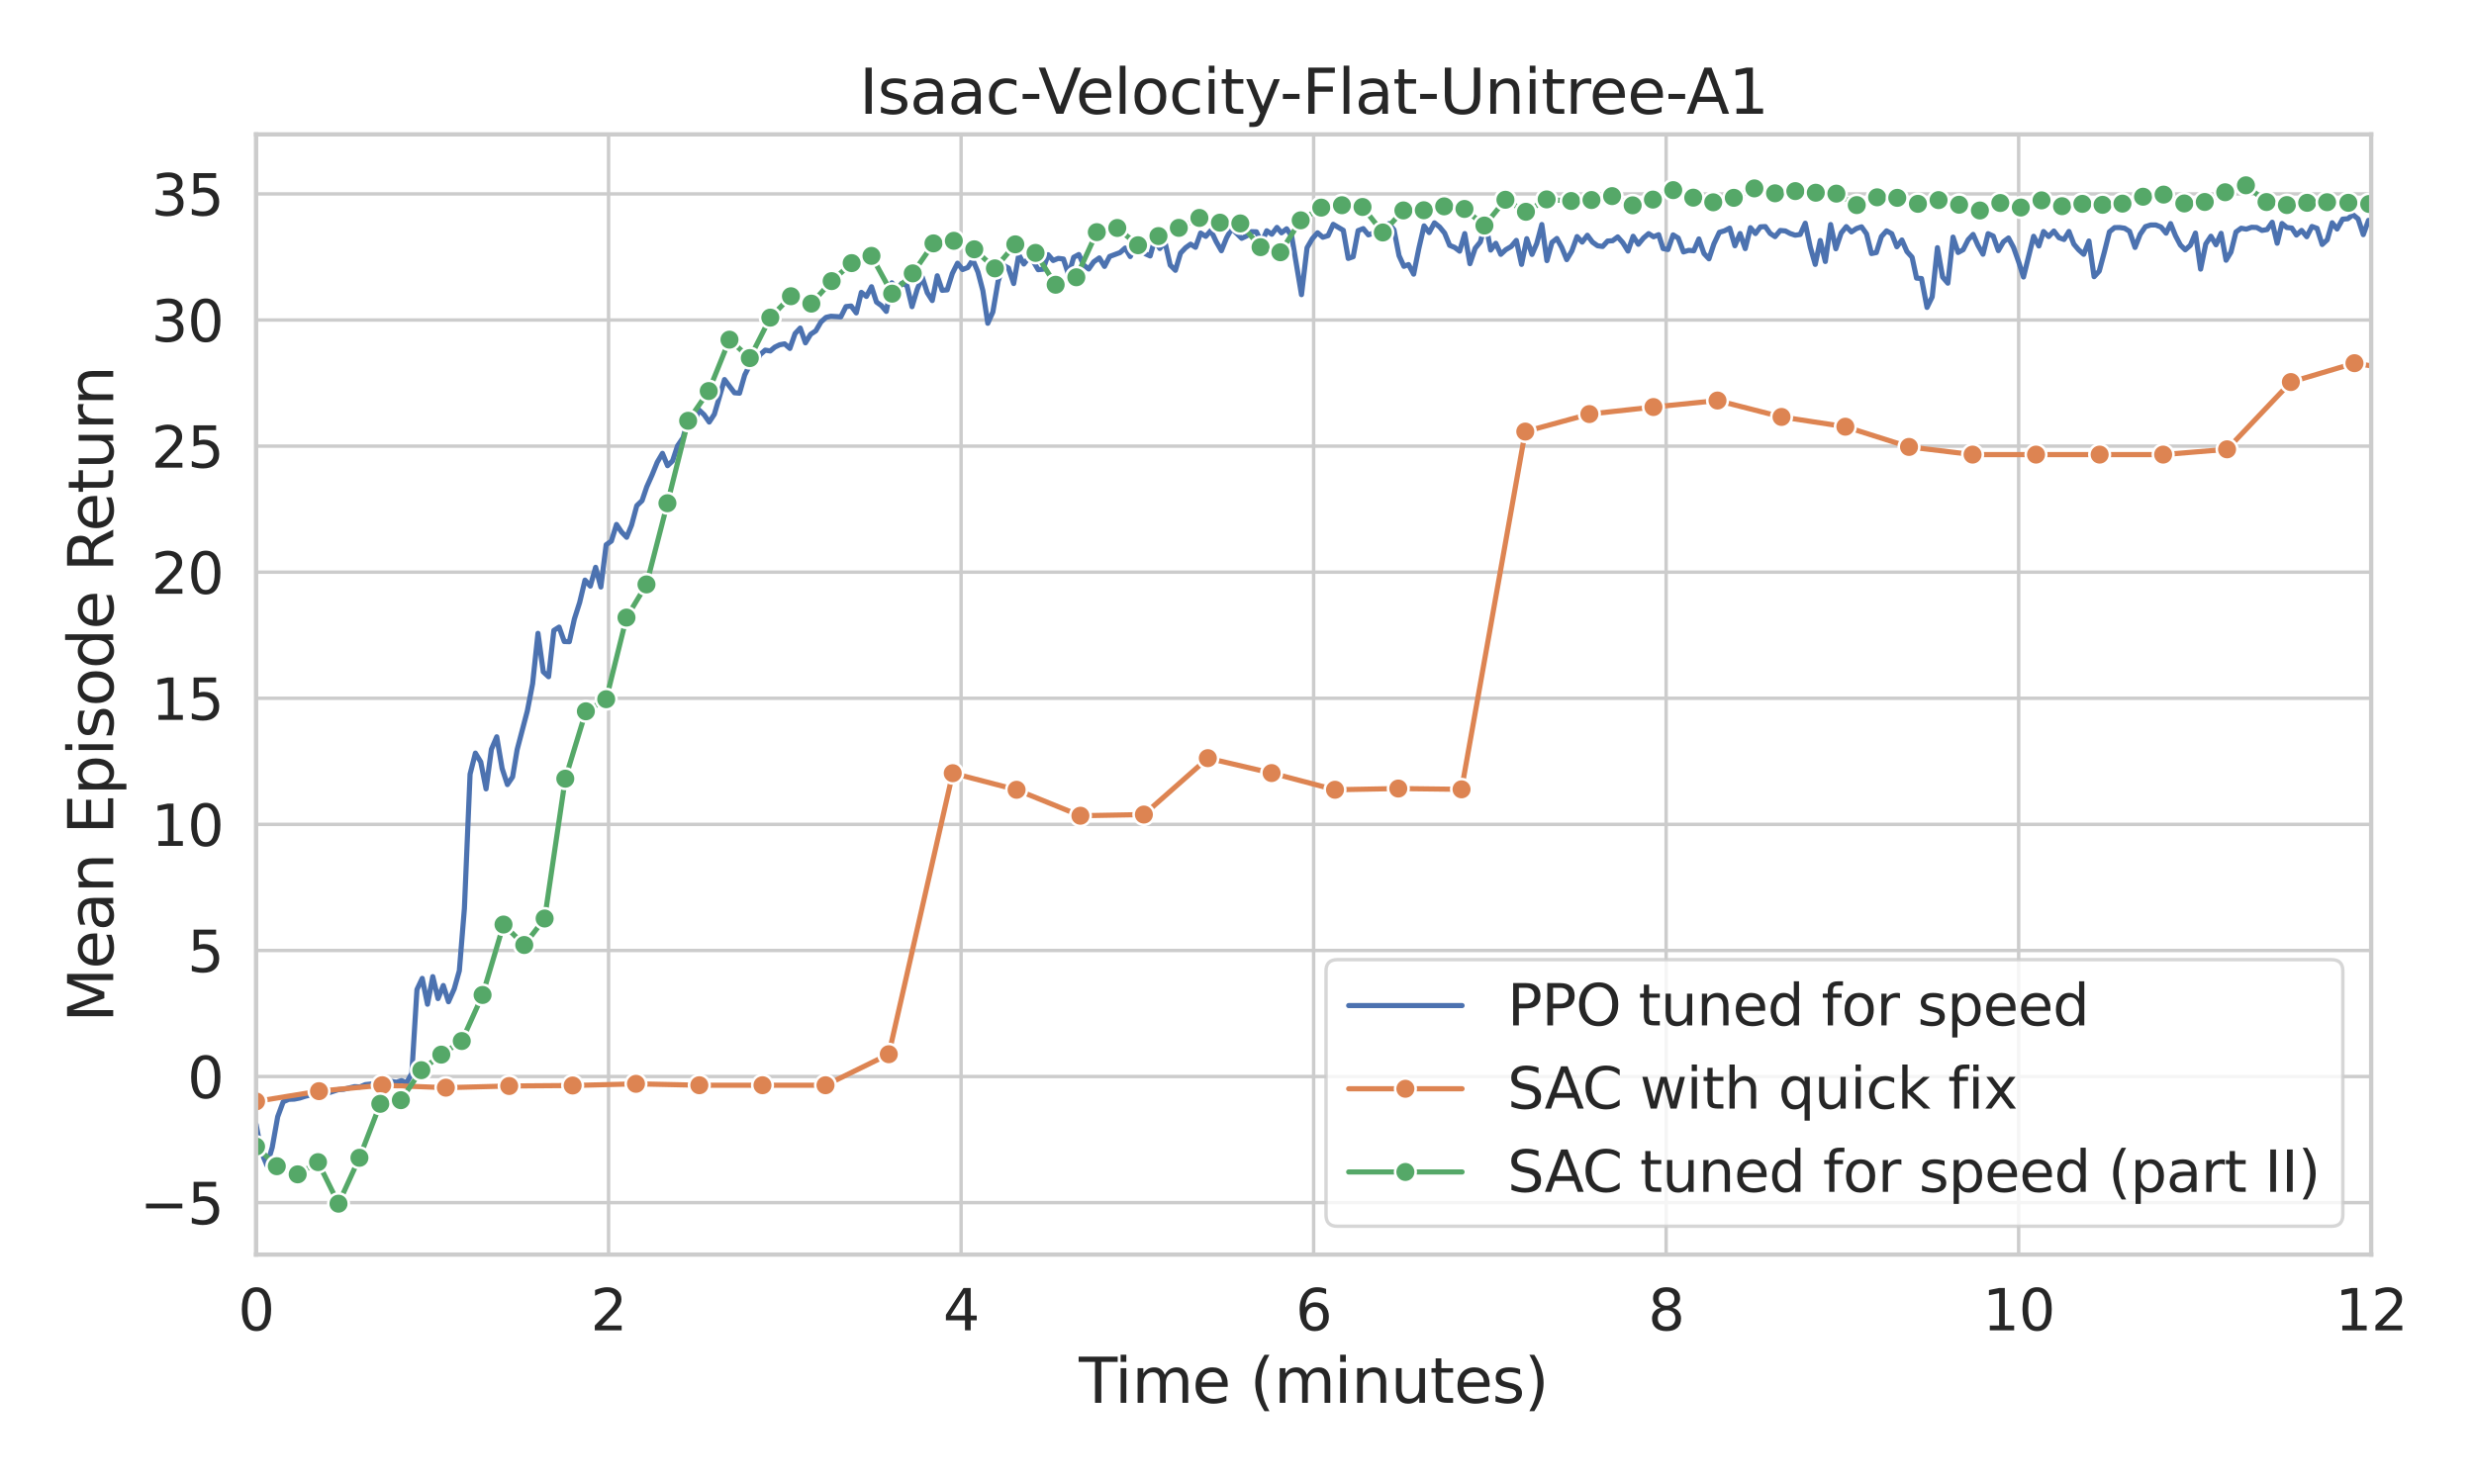 <?xml version="1.0" encoding="utf-8" standalone="no"?>
<!DOCTYPE svg PUBLIC "-//W3C//DTD SVG 1.1//EN"
  "http://www.w3.org/Graphics/SVG/1.1/DTD/svg11.dtd">
<svg xmlns:xlink="http://www.w3.org/1999/xlink" width="720pt" height="432pt" viewBox="0 0 720 432" xmlns="http://www.w3.org/2000/svg" version="1.1">
 <defs>
  <style type="text/css">*{stroke-linejoin: round; stroke-linecap: butt}</style>
 </defs>
 <g id="figure_1">
  <g id="patch_1">
   <path d="M 0 432 
L 720 432 
L 720 0 
L 0 0 
z
" style="fill: #ffffff"/>
  </g>
  <g id="axes_1">
   <g id="patch_2">
    <path d="M 74.52 365.22 
L 690.075 365.22 
L 690.075 39.12 
L 74.52 39.12 
z
" style="fill: #ffffff"/>
   </g>
   <g id="matplotlib.axis_1">
    <g id="xtick_1">
     <g id="line2d_1">
      <path d="M 74.52 365.22 
L 74.52 39.12 
" clip-path="url(#pcce108cb7f)" style="fill: none; stroke: #cccccc; stroke-linecap: round"/>
     </g>
     <g id="text_1">
      <!-- 0 -->
      <g style="fill: #262626" transform="translate(69.271 387.257) scale(0.165 -0.165)">
       <defs>
        <path id="DejaVuSans-30" d="M 2034 4250 
Q 1547 4250 1301 3770 
Q 1056 3291 1056 2328 
Q 1056 1369 1301 889 
Q 1547 409 2034 409 
Q 2525 409 2770 889 
Q 3016 1369 3016 2328 
Q 3016 3291 2770 3770 
Q 2525 4250 2034 4250 
z
M 2034 4750 
Q 2819 4750 3233 4129 
Q 3647 3509 3647 2328 
Q 3647 1150 3233 529 
Q 2819 -91 2034 -91 
Q 1250 -91 836 529 
Q 422 1150 422 2328 
Q 422 3509 836 4129 
Q 1250 4750 2034 4750 
z
" transform="scale(0.016)"/>
       </defs>
       <use xlink:href="#DejaVuSans-30"/>
      </g>
     </g>
    </g>
    <g id="xtick_2">
     <g id="line2d_2">
      <path d="M 177.113 365.22 
L 177.113 39.12 
" clip-path="url(#pcce108cb7f)" style="fill: none; stroke: #cccccc; stroke-linecap: round"/>
     </g>
     <g id="text_2">
      <!-- 2 -->
      <g style="fill: #262626" transform="translate(171.863 387.257) scale(0.165 -0.165)">
       <defs>
        <path id="DejaVuSans-32" d="M 1228 531 
L 3431 531 
L 3431 0 
L 469 0 
L 469 531 
Q 828 903 1448 1529 
Q 2069 2156 2228 2338 
Q 2531 2678 2651 2914 
Q 2772 3150 2772 3378 
Q 2772 3750 2511 3984 
Q 2250 4219 1831 4219 
Q 1534 4219 1204 4116 
Q 875 4013 500 3803 
L 500 4441 
Q 881 4594 1212 4672 
Q 1544 4750 1819 4750 
Q 2544 4750 2975 4387 
Q 3406 4025 3406 3419 
Q 3406 3131 3298 2873 
Q 3191 2616 2906 2266 
Q 2828 2175 2409 1742 
Q 1991 1309 1228 531 
z
" transform="scale(0.016)"/>
       </defs>
       <use xlink:href="#DejaVuSans-32"/>
      </g>
     </g>
    </g>
    <g id="xtick_3">
     <g id="line2d_3">
      <path d="M 279.705 365.22 
L 279.705 39.12 
" clip-path="url(#pcce108cb7f)" style="fill: none; stroke: #cccccc; stroke-linecap: round"/>
     </g>
     <g id="text_3">
      <!-- 4 -->
      <g style="fill: #262626" transform="translate(274.456 387.257) scale(0.165 -0.165)">
       <defs>
        <path id="DejaVuSans-34" d="M 2419 4116 
L 825 1625 
L 2419 1625 
L 2419 4116 
z
M 2253 4666 
L 3047 4666 
L 3047 1625 
L 3713 1625 
L 3713 1100 
L 3047 1100 
L 3047 0 
L 2419 0 
L 2419 1100 
L 313 1100 
L 313 1709 
L 2253 4666 
z
" transform="scale(0.016)"/>
       </defs>
       <use xlink:href="#DejaVuSans-34"/>
      </g>
     </g>
    </g>
    <g id="xtick_4">
     <g id="line2d_4">
      <path d="M 382.298 365.22 
L 382.298 39.12 
" clip-path="url(#pcce108cb7f)" style="fill: none; stroke: #cccccc; stroke-linecap: round"/>
     </g>
     <g id="text_4">
      <!-- 6 -->
      <g style="fill: #262626" transform="translate(377.048 387.257) scale(0.165 -0.165)">
       <defs>
        <path id="DejaVuSans-36" d="M 2113 2584 
Q 1688 2584 1439 2293 
Q 1191 2003 1191 1497 
Q 1191 994 1439 701 
Q 1688 409 2113 409 
Q 2538 409 2786 701 
Q 3034 994 3034 1497 
Q 3034 2003 2786 2293 
Q 2538 2584 2113 2584 
z
M 3366 4563 
L 3366 3988 
Q 3128 4100 2886 4159 
Q 2644 4219 2406 4219 
Q 1781 4219 1451 3797 
Q 1122 3375 1075 2522 
Q 1259 2794 1537 2939 
Q 1816 3084 2150 3084 
Q 2853 3084 3261 2657 
Q 3669 2231 3669 1497 
Q 3669 778 3244 343 
Q 2819 -91 2113 -91 
Q 1303 -91 875 529 
Q 447 1150 447 2328 
Q 447 3434 972 4092 
Q 1497 4750 2381 4750 
Q 2619 4750 2861 4703 
Q 3103 4656 3366 4563 
z
" transform="scale(0.016)"/>
       </defs>
       <use xlink:href="#DejaVuSans-36"/>
      </g>
     </g>
    </g>
    <g id="xtick_5">
     <g id="line2d_5">
      <path d="M 484.89 365.22 
L 484.89 39.12 
" clip-path="url(#pcce108cb7f)" style="fill: none; stroke: #cccccc; stroke-linecap: round"/>
     </g>
     <g id="text_5">
      <!-- 8 -->
      <g style="fill: #262626" transform="translate(479.641 387.257) scale(0.165 -0.165)">
       <defs>
        <path id="DejaVuSans-38" d="M 2034 2216 
Q 1584 2216 1326 1975 
Q 1069 1734 1069 1313 
Q 1069 891 1326 650 
Q 1584 409 2034 409 
Q 2484 409 2743 651 
Q 3003 894 3003 1313 
Q 3003 1734 2745 1975 
Q 2488 2216 2034 2216 
z
M 1403 2484 
Q 997 2584 770 2862 
Q 544 3141 544 3541 
Q 544 4100 942 4425 
Q 1341 4750 2034 4750 
Q 2731 4750 3128 4425 
Q 3525 4100 3525 3541 
Q 3525 3141 3298 2862 
Q 3072 2584 2669 2484 
Q 3125 2378 3379 2068 
Q 3634 1759 3634 1313 
Q 3634 634 3220 271 
Q 2806 -91 2034 -91 
Q 1263 -91 848 271 
Q 434 634 434 1313 
Q 434 1759 690 2068 
Q 947 2378 1403 2484 
z
M 1172 3481 
Q 1172 3119 1398 2916 
Q 1625 2713 2034 2713 
Q 2441 2713 2670 2916 
Q 2900 3119 2900 3481 
Q 2900 3844 2670 4047 
Q 2441 4250 2034 4250 
Q 1625 4250 1398 4047 
Q 1172 3844 1172 3481 
z
" transform="scale(0.016)"/>
       </defs>
       <use xlink:href="#DejaVuSans-38"/>
      </g>
     </g>
    </g>
    <g id="xtick_6">
     <g id="line2d_6">
      <path d="M 587.482 365.22 
L 587.482 39.12 
" clip-path="url(#pcce108cb7f)" style="fill: none; stroke: #cccccc; stroke-linecap: round"/>
     </g>
     <g id="text_6">
      <!-- 10 -->
      <g style="fill: #262626" transform="translate(576.984 387.257) scale(0.165 -0.165)">
       <defs>
        <path id="DejaVuSans-31" d="M 794 531 
L 1825 531 
L 1825 4091 
L 703 3866 
L 703 4441 
L 1819 4666 
L 2450 4666 
L 2450 531 
L 3481 531 
L 3481 0 
L 794 0 
L 794 531 
z
" transform="scale(0.016)"/>
       </defs>
       <use xlink:href="#DejaVuSans-31"/>
       <use xlink:href="#DejaVuSans-30" transform="translate(63.623 0)"/>
      </g>
     </g>
    </g>
    <g id="xtick_7">
     <g id="line2d_7">
      <path d="M 690.075 365.22 
L 690.075 39.12 
" clip-path="url(#pcce108cb7f)" style="fill: none; stroke: #cccccc; stroke-linecap: round"/>
     </g>
     <g id="text_7">
      <!-- 12 -->
      <g style="fill: #262626" transform="translate(679.577 387.257) scale(0.165 -0.165)">
       <use xlink:href="#DejaVuSans-31"/>
       <use xlink:href="#DejaVuSans-32" transform="translate(63.623 0)"/>
      </g>
     </g>
    </g>
    <g id="text_8">
     <!-- Time (minutes) -->
     <g style="fill: #262626" transform="translate(313.965 408.366) scale(0.18 -0.18)">
      <defs>
       <path id="DejaVuSans-54" d="M -19 4666 
L 3928 4666 
L 3928 4134 
L 2272 4134 
L 2272 0 
L 1638 0 
L 1638 4134 
L -19 4134 
L -19 4666 
z
" transform="scale(0.016)"/>
       <path id="DejaVuSans-69" d="M 603 3500 
L 1178 3500 
L 1178 0 
L 603 0 
L 603 3500 
z
M 603 4863 
L 1178 4863 
L 1178 4134 
L 603 4134 
L 603 4863 
z
" transform="scale(0.016)"/>
       <path id="DejaVuSans-6d" d="M 3328 2828 
Q 3544 3216 3844 3400 
Q 4144 3584 4550 3584 
Q 5097 3584 5394 3201 
Q 5691 2819 5691 2113 
L 5691 0 
L 5113 0 
L 5113 2094 
Q 5113 2597 4934 2840 
Q 4756 3084 4391 3084 
Q 3944 3084 3684 2787 
Q 3425 2491 3425 1978 
L 3425 0 
L 2847 0 
L 2847 2094 
Q 2847 2600 2669 2842 
Q 2491 3084 2119 3084 
Q 1678 3084 1418 2786 
Q 1159 2488 1159 1978 
L 1159 0 
L 581 0 
L 581 3500 
L 1159 3500 
L 1159 2956 
Q 1356 3278 1631 3431 
Q 1906 3584 2284 3584 
Q 2666 3584 2933 3390 
Q 3200 3197 3328 2828 
z
" transform="scale(0.016)"/>
       <path id="DejaVuSans-65" d="M 3597 1894 
L 3597 1613 
L 953 1613 
Q 991 1019 1311 708 
Q 1631 397 2203 397 
Q 2534 397 2845 478 
Q 3156 559 3463 722 
L 3463 178 
Q 3153 47 2828 -22 
Q 2503 -91 2169 -91 
Q 1331 -91 842 396 
Q 353 884 353 1716 
Q 353 2575 817 3079 
Q 1281 3584 2069 3584 
Q 2775 3584 3186 3129 
Q 3597 2675 3597 1894 
z
M 3022 2063 
Q 3016 2534 2758 2815 
Q 2500 3097 2075 3097 
Q 1594 3097 1305 2825 
Q 1016 2553 972 2059 
L 3022 2063 
z
" transform="scale(0.016)"/>
       <path id="DejaVuSans-20" transform="scale(0.016)"/>
       <path id="DejaVuSans-28" d="M 1984 4856 
Q 1566 4138 1362 3434 
Q 1159 2731 1159 2009 
Q 1159 1288 1364 580 
Q 1569 -128 1984 -844 
L 1484 -844 
Q 1016 -109 783 600 
Q 550 1309 550 2009 
Q 550 2706 781 3412 
Q 1013 4119 1484 4856 
L 1984 4856 
z
" transform="scale(0.016)"/>
       <path id="DejaVuSans-6e" d="M 3513 2113 
L 3513 0 
L 2938 0 
L 2938 2094 
Q 2938 2591 2744 2837 
Q 2550 3084 2163 3084 
Q 1697 3084 1428 2787 
Q 1159 2491 1159 1978 
L 1159 0 
L 581 0 
L 581 3500 
L 1159 3500 
L 1159 2956 
Q 1366 3272 1645 3428 
Q 1925 3584 2291 3584 
Q 2894 3584 3203 3211 
Q 3513 2838 3513 2113 
z
" transform="scale(0.016)"/>
       <path id="DejaVuSans-75" d="M 544 1381 
L 544 3500 
L 1119 3500 
L 1119 1403 
Q 1119 906 1312 657 
Q 1506 409 1894 409 
Q 2359 409 2629 706 
Q 2900 1003 2900 1516 
L 2900 3500 
L 3475 3500 
L 3475 0 
L 2900 0 
L 2900 538 
Q 2691 219 2414 64 
Q 2138 -91 1772 -91 
Q 1169 -91 856 284 
Q 544 659 544 1381 
z
M 1991 3584 
L 1991 3584 
z
" transform="scale(0.016)"/>
       <path id="DejaVuSans-74" d="M 1172 4494 
L 1172 3500 
L 2356 3500 
L 2356 3053 
L 1172 3053 
L 1172 1153 
Q 1172 725 1289 603 
Q 1406 481 1766 481 
L 2356 481 
L 2356 0 
L 1766 0 
Q 1100 0 847 248 
Q 594 497 594 1153 
L 594 3053 
L 172 3053 
L 172 3500 
L 594 3500 
L 594 4494 
L 1172 4494 
z
" transform="scale(0.016)"/>
       <path id="DejaVuSans-73" d="M 2834 3397 
L 2834 2853 
Q 2591 2978 2328 3040 
Q 2066 3103 1784 3103 
Q 1356 3103 1142 2972 
Q 928 2841 928 2578 
Q 928 2378 1081 2264 
Q 1234 2150 1697 2047 
L 1894 2003 
Q 2506 1872 2764 1633 
Q 3022 1394 3022 966 
Q 3022 478 2636 193 
Q 2250 -91 1575 -91 
Q 1294 -91 989 -36 
Q 684 19 347 128 
L 347 722 
Q 666 556 975 473 
Q 1284 391 1588 391 
Q 1994 391 2212 530 
Q 2431 669 2431 922 
Q 2431 1156 2273 1281 
Q 2116 1406 1581 1522 
L 1381 1569 
Q 847 1681 609 1914 
Q 372 2147 372 2553 
Q 372 3047 722 3315 
Q 1072 3584 1716 3584 
Q 2034 3584 2315 3537 
Q 2597 3491 2834 3397 
z
" transform="scale(0.016)"/>
       <path id="DejaVuSans-29" d="M 513 4856 
L 1013 4856 
Q 1481 4119 1714 3412 
Q 1947 2706 1947 2009 
Q 1947 1309 1714 600 
Q 1481 -109 1013 -844 
L 513 -844 
Q 928 -128 1133 580 
Q 1338 1288 1338 2009 
Q 1338 2731 1133 3434 
Q 928 4138 513 4856 
z
" transform="scale(0.016)"/>
      </defs>
      <use xlink:href="#DejaVuSans-54"/>
      <use xlink:href="#DejaVuSans-69" transform="translate(57.959 0)"/>
      <use xlink:href="#DejaVuSans-6d" transform="translate(85.742 0)"/>
      <use xlink:href="#DejaVuSans-65" transform="translate(183.154 0)"/>
      <use xlink:href="#DejaVuSans-20" transform="translate(244.678 0)"/>
      <use xlink:href="#DejaVuSans-28" transform="translate(276.465 0)"/>
      <use xlink:href="#DejaVuSans-6d" transform="translate(315.479 0)"/>
      <use xlink:href="#DejaVuSans-69" transform="translate(412.891 0)"/>
      <use xlink:href="#DejaVuSans-6e" transform="translate(440.674 0)"/>
      <use xlink:href="#DejaVuSans-75" transform="translate(504.053 0)"/>
      <use xlink:href="#DejaVuSans-74" transform="translate(567.432 0)"/>
      <use xlink:href="#DejaVuSans-65" transform="translate(606.641 0)"/>
      <use xlink:href="#DejaVuSans-73" transform="translate(668.164 0)"/>
      <use xlink:href="#DejaVuSans-29" transform="translate(720.264 0)"/>
     </g>
    </g>
   </g>
   <g id="matplotlib.axis_2">
    <g id="ytick_1">
     <g id="line2d_8">
      <path d="M 74.52 350.095 
L 690.075 350.095 
" clip-path="url(#pcce108cb7f)" style="fill: none; stroke: #cccccc; stroke-linecap: round"/>
     </g>
     <g id="text_9">
      <!-- −5 -->
      <g style="fill: #262626" transform="translate(40.695 356.364) scale(0.165 -0.165)">
       <defs>
        <path id="DejaVuSans-2212" d="M 678 2272 
L 4684 2272 
L 4684 1741 
L 678 1741 
L 678 2272 
z
" transform="scale(0.016)"/>
        <path id="DejaVuSans-35" d="M 691 4666 
L 3169 4666 
L 3169 4134 
L 1269 4134 
L 1269 2991 
Q 1406 3038 1543 3061 
Q 1681 3084 1819 3084 
Q 2600 3084 3056 2656 
Q 3513 2228 3513 1497 
Q 3513 744 3044 326 
Q 2575 -91 1722 -91 
Q 1428 -91 1123 -41 
Q 819 9 494 109 
L 494 744 
Q 775 591 1075 516 
Q 1375 441 1709 441 
Q 2250 441 2565 725 
Q 2881 1009 2881 1497 
Q 2881 1984 2565 2268 
Q 2250 2553 1709 2553 
Q 1456 2553 1204 2497 
Q 953 2441 691 2322 
L 691 4666 
z
" transform="scale(0.016)"/>
       </defs>
       <use xlink:href="#DejaVuSans-2212"/>
       <use xlink:href="#DejaVuSans-35" transform="translate(83.789 0)"/>
      </g>
     </g>
    </g>
    <g id="ytick_2">
     <g id="line2d_9">
      <path d="M 74.52 313.389 
L 690.075 313.389 
" clip-path="url(#pcce108cb7f)" style="fill: none; stroke: #cccccc; stroke-linecap: round"/>
     </g>
     <g id="text_10">
      <!-- 0 -->
      <g style="fill: #262626" transform="translate(54.522 319.658) scale(0.165 -0.165)">
       <use xlink:href="#DejaVuSans-30"/>
      </g>
     </g>
    </g>
    <g id="ytick_3">
     <g id="line2d_10">
      <path d="M 74.52 276.684 
L 690.075 276.684 
" clip-path="url(#pcce108cb7f)" style="fill: none; stroke: #cccccc; stroke-linecap: round"/>
     </g>
     <g id="text_11">
      <!-- 5 -->
      <g style="fill: #262626" transform="translate(54.522 282.952) scale(0.165 -0.165)">
       <use xlink:href="#DejaVuSans-35"/>
      </g>
     </g>
    </g>
    <g id="ytick_4">
     <g id="line2d_11">
      <path d="M 74.52 239.978 
L 690.075 239.978 
" clip-path="url(#pcce108cb7f)" style="fill: none; stroke: #cccccc; stroke-linecap: round"/>
     </g>
     <g id="text_12">
      <!-- 10 -->
      <g style="fill: #262626" transform="translate(44.024 246.247) scale(0.165 -0.165)">
       <use xlink:href="#DejaVuSans-31"/>
       <use xlink:href="#DejaVuSans-30" transform="translate(63.623 0)"/>
      </g>
     </g>
    </g>
    <g id="ytick_5">
     <g id="line2d_12">
      <path d="M 74.52 203.272 
L 690.075 203.272 
" clip-path="url(#pcce108cb7f)" style="fill: none; stroke: #cccccc; stroke-linecap: round"/>
     </g>
     <g id="text_13">
      <!-- 15 -->
      <g style="fill: #262626" transform="translate(44.024 209.541) scale(0.165 -0.165)">
       <use xlink:href="#DejaVuSans-31"/>
       <use xlink:href="#DejaVuSans-35" transform="translate(63.623 0)"/>
      </g>
     </g>
    </g>
    <g id="ytick_6">
     <g id="line2d_13">
      <path d="M 74.52 166.567 
L 690.075 166.567 
" clip-path="url(#pcce108cb7f)" style="fill: none; stroke: #cccccc; stroke-linecap: round"/>
     </g>
     <g id="text_14">
      <!-- 20 -->
      <g style="fill: #262626" transform="translate(44.024 172.835) scale(0.165 -0.165)">
       <use xlink:href="#DejaVuSans-32"/>
       <use xlink:href="#DejaVuSans-30" transform="translate(63.623 0)"/>
      </g>
     </g>
    </g>
    <g id="ytick_7">
     <g id="line2d_14">
      <path d="M 74.52 129.861 
L 690.075 129.861 
" clip-path="url(#pcce108cb7f)" style="fill: none; stroke: #cccccc; stroke-linecap: round"/>
     </g>
     <g id="text_15">
      <!-- 25 -->
      <g style="fill: #262626" transform="translate(44.024 136.13) scale(0.165 -0.165)">
       <use xlink:href="#DejaVuSans-32"/>
       <use xlink:href="#DejaVuSans-35" transform="translate(63.623 0)"/>
      </g>
     </g>
    </g>
    <g id="ytick_8">
     <g id="line2d_15">
      <path d="M 74.52 93.155 
L 690.075 93.155 
" clip-path="url(#pcce108cb7f)" style="fill: none; stroke: #cccccc; stroke-linecap: round"/>
     </g>
     <g id="text_16">
      <!-- 30 -->
      <g style="fill: #262626" transform="translate(44.024 99.424) scale(0.165 -0.165)">
       <defs>
        <path id="DejaVuSans-33" d="M 2597 2516 
Q 3050 2419 3304 2112 
Q 3559 1806 3559 1356 
Q 3559 666 3084 287 
Q 2609 -91 1734 -91 
Q 1441 -91 1130 -33 
Q 819 25 488 141 
L 488 750 
Q 750 597 1062 519 
Q 1375 441 1716 441 
Q 2309 441 2620 675 
Q 2931 909 2931 1356 
Q 2931 1769 2642 2001 
Q 2353 2234 1838 2234 
L 1294 2234 
L 1294 2753 
L 1863 2753 
Q 2328 2753 2575 2939 
Q 2822 3125 2822 3475 
Q 2822 3834 2567 4026 
Q 2313 4219 1838 4219 
Q 1578 4219 1281 4162 
Q 984 4106 628 3988 
L 628 4550 
Q 988 4650 1302 4700 
Q 1616 4750 1894 4750 
Q 2613 4750 3031 4423 
Q 3450 4097 3450 3541 
Q 3450 3153 3228 2886 
Q 3006 2619 2597 2516 
z
" transform="scale(0.016)"/>
       </defs>
       <use xlink:href="#DejaVuSans-33"/>
       <use xlink:href="#DejaVuSans-30" transform="translate(63.623 0)"/>
      </g>
     </g>
    </g>
    <g id="ytick_9">
     <g id="line2d_16">
      <path d="M 74.52 56.449 
L 690.075 56.449 
" clip-path="url(#pcce108cb7f)" style="fill: none; stroke: #cccccc; stroke-linecap: round"/>
     </g>
     <g id="text_17">
      <!-- 35 -->
      <g style="fill: #262626" transform="translate(44.024 62.718) scale(0.165 -0.165)">
       <use xlink:href="#DejaVuSans-33"/>
       <use xlink:href="#DejaVuSans-35" transform="translate(63.623 0)"/>
      </g>
     </g>
    </g>
    <g id="text_18">
     <!-- Mean Episode Return -->
     <g style="fill: #262626" transform="translate(32.952 297.625) rotate(-90) scale(0.18 -0.18)">
      <defs>
       <path id="DejaVuSans-4d" d="M 628 4666 
L 1569 4666 
L 2759 1491 
L 3956 4666 
L 4897 4666 
L 4897 0 
L 4281 0 
L 4281 4097 
L 3078 897 
L 2444 897 
L 1241 4097 
L 1241 0 
L 628 0 
L 628 4666 
z
" transform="scale(0.016)"/>
       <path id="DejaVuSans-61" d="M 2194 1759 
Q 1497 1759 1228 1600 
Q 959 1441 959 1056 
Q 959 750 1161 570 
Q 1363 391 1709 391 
Q 2188 391 2477 730 
Q 2766 1069 2766 1631 
L 2766 1759 
L 2194 1759 
z
M 3341 1997 
L 3341 0 
L 2766 0 
L 2766 531 
Q 2569 213 2275 61 
Q 1981 -91 1556 -91 
Q 1019 -91 701 211 
Q 384 513 384 1019 
Q 384 1609 779 1909 
Q 1175 2209 1959 2209 
L 2766 2209 
L 2766 2266 
Q 2766 2663 2505 2880 
Q 2244 3097 1772 3097 
Q 1472 3097 1187 3025 
Q 903 2953 641 2809 
L 641 3341 
Q 956 3463 1253 3523 
Q 1550 3584 1831 3584 
Q 2591 3584 2966 3190 
Q 3341 2797 3341 1997 
z
" transform="scale(0.016)"/>
       <path id="DejaVuSans-45" d="M 628 4666 
L 3578 4666 
L 3578 4134 
L 1259 4134 
L 1259 2753 
L 3481 2753 
L 3481 2222 
L 1259 2222 
L 1259 531 
L 3634 531 
L 3634 0 
L 628 0 
L 628 4666 
z
" transform="scale(0.016)"/>
       <path id="DejaVuSans-70" d="M 1159 525 
L 1159 -1331 
L 581 -1331 
L 581 3500 
L 1159 3500 
L 1159 2969 
Q 1341 3281 1617 3432 
Q 1894 3584 2278 3584 
Q 2916 3584 3314 3078 
Q 3713 2572 3713 1747 
Q 3713 922 3314 415 
Q 2916 -91 2278 -91 
Q 1894 -91 1617 61 
Q 1341 213 1159 525 
z
M 3116 1747 
Q 3116 2381 2855 2742 
Q 2594 3103 2138 3103 
Q 1681 3103 1420 2742 
Q 1159 2381 1159 1747 
Q 1159 1113 1420 752 
Q 1681 391 2138 391 
Q 2594 391 2855 752 
Q 3116 1113 3116 1747 
z
" transform="scale(0.016)"/>
       <path id="DejaVuSans-6f" d="M 1959 3097 
Q 1497 3097 1228 2736 
Q 959 2375 959 1747 
Q 959 1119 1226 758 
Q 1494 397 1959 397 
Q 2419 397 2687 759 
Q 2956 1122 2956 1747 
Q 2956 2369 2687 2733 
Q 2419 3097 1959 3097 
z
M 1959 3584 
Q 2709 3584 3137 3096 
Q 3566 2609 3566 1747 
Q 3566 888 3137 398 
Q 2709 -91 1959 -91 
Q 1206 -91 779 398 
Q 353 888 353 1747 
Q 353 2609 779 3096 
Q 1206 3584 1959 3584 
z
" transform="scale(0.016)"/>
       <path id="DejaVuSans-64" d="M 2906 2969 
L 2906 4863 
L 3481 4863 
L 3481 0 
L 2906 0 
L 2906 525 
Q 2725 213 2448 61 
Q 2172 -91 1784 -91 
Q 1150 -91 751 415 
Q 353 922 353 1747 
Q 353 2572 751 3078 
Q 1150 3584 1784 3584 
Q 2172 3584 2448 3432 
Q 2725 3281 2906 2969 
z
M 947 1747 
Q 947 1113 1208 752 
Q 1469 391 1925 391 
Q 2381 391 2643 752 
Q 2906 1113 2906 1747 
Q 2906 2381 2643 2742 
Q 2381 3103 1925 3103 
Q 1469 3103 1208 2742 
Q 947 2381 947 1747 
z
" transform="scale(0.016)"/>
       <path id="DejaVuSans-52" d="M 2841 2188 
Q 3044 2119 3236 1894 
Q 3428 1669 3622 1275 
L 4263 0 
L 3584 0 
L 2988 1197 
Q 2756 1666 2539 1819 
Q 2322 1972 1947 1972 
L 1259 1972 
L 1259 0 
L 628 0 
L 628 4666 
L 2053 4666 
Q 2853 4666 3247 4331 
Q 3641 3997 3641 3322 
Q 3641 2881 3436 2590 
Q 3231 2300 2841 2188 
z
M 1259 4147 
L 1259 2491 
L 2053 2491 
Q 2509 2491 2742 2702 
Q 2975 2913 2975 3322 
Q 2975 3731 2742 3939 
Q 2509 4147 2053 4147 
L 1259 4147 
z
" transform="scale(0.016)"/>
       <path id="DejaVuSans-72" d="M 2631 2963 
Q 2534 3019 2420 3045 
Q 2306 3072 2169 3072 
Q 1681 3072 1420 2755 
Q 1159 2438 1159 1844 
L 1159 0 
L 581 0 
L 581 3500 
L 1159 3500 
L 1159 2956 
Q 1341 3275 1631 3429 
Q 1922 3584 2338 3584 
Q 2397 3584 2469 3576 
Q 2541 3569 2628 3553 
L 2631 2963 
z
" transform="scale(0.016)"/>
      </defs>
      <use xlink:href="#DejaVuSans-4d"/>
      <use xlink:href="#DejaVuSans-65" transform="translate(86.279 0)"/>
      <use xlink:href="#DejaVuSans-61" transform="translate(147.803 0)"/>
      <use xlink:href="#DejaVuSans-6e" transform="translate(209.082 0)"/>
      <use xlink:href="#DejaVuSans-20" transform="translate(272.461 0)"/>
      <use xlink:href="#DejaVuSans-45" transform="translate(304.248 0)"/>
      <use xlink:href="#DejaVuSans-70" transform="translate(367.432 0)"/>
      <use xlink:href="#DejaVuSans-69" transform="translate(430.908 0)"/>
      <use xlink:href="#DejaVuSans-73" transform="translate(458.691 0)"/>
      <use xlink:href="#DejaVuSans-6f" transform="translate(510.791 0)"/>
      <use xlink:href="#DejaVuSans-64" transform="translate(571.973 0)"/>
      <use xlink:href="#DejaVuSans-65" transform="translate(635.449 0)"/>
      <use xlink:href="#DejaVuSans-20" transform="translate(696.973 0)"/>
      <use xlink:href="#DejaVuSans-52" transform="translate(728.76 0)"/>
      <use xlink:href="#DejaVuSans-65" transform="translate(793.742 0)"/>
      <use xlink:href="#DejaVuSans-74" transform="translate(855.266 0)"/>
      <use xlink:href="#DejaVuSans-75" transform="translate(894.475 0)"/>
      <use xlink:href="#DejaVuSans-72" transform="translate(957.854 0)"/>
      <use xlink:href="#DejaVuSans-6e" transform="translate(997.217 0)"/>
     </g>
    </g>
   </g>
   <g id="FillBetweenPolyCollection_1"/>
   <g id="FillBetweenPolyCollection_2"/>
   <g id="FillBetweenPolyCollection_3"/>
   <g id="line2d_17">
    <path d="M 74.52 327.302 
L 76.095 335.478 
L 77.679 339.238 
L 79.229 334.01 
L 80.816 325.081 
L 82.417 320.734 
L 84.025 320.022 
L 85.646 319.955 
L 87.265 319.633 
L 88.873 319.112 
L 90.473 318.736 
L 95.283 318.235 
L 98.442 317.206 
L 100.026 317.092 
L 103.183 316.334 
L 104.758 316.405 
L 106.328 315.739 
L 109.409 315.416 
L 110.948 315.817 
L 112.338 315.144 
L 113.836 314.778 
L 115.349 315.039 
L 116.851 314.574 
L 118.338 315.183 
L 119.848 312.454 
L 121.347 288.062 
L 122.879 284.814 
L 124.416 292.334 
L 125.952 284.303 
L 127.472 290.691 
L 129.011 286.888 
L 130.526 291.616 
L 132.197 287.841 
L 133.678 282.571 
L 135.152 264.472 
L 136.8 225.372 
L 138.355 219.238 
L 139.907 221.796 
L 141.46 229.644 
L 143.012 218.127 
L 144.567 214.486 
L 146.13 223.689 
L 147.666 228.393 
L 149.178 226.152 
L 150.507 218.208 
L 153.471 206.942 
L 155.007 199.008 
L 156.568 184.369 
L 158.112 195.583 
L 159.655 197.001 
L 161.186 183.518 
L 162.713 182.558 
L 164.215 186.746 
L 165.69 186.796 
L 167.161 180.186 
L 168.702 175.369 
L 170.254 168.872 
L 171.796 170.614 
L 173.341 165.154 
L 174.867 170.877 
L 176.409 158.589 
L 177.918 157.507 
L 179.421 152.672 
L 180.891 154.871 
L 182.373 156.404 
L 183.81 152.845 
L 185.323 147.194 
L 186.857 145.74 
L 188.231 141.699 
L 189.772 138.248 
L 191.277 134.544 
L 192.785 131.972 
L 194.28 135.562 
L 195.743 134.152 
L 197.184 129.793 
L 198.81 127.408 
L 200.34 121.596 
L 201.878 123.563 
L 203.394 119.299 
L 204.908 120.732 
L 206.406 122.867 
L 207.898 120.584 
L 210.85 110.493 
L 213.751 114.34 
L 215.218 114.46 
L 216.731 109.17 
L 218.232 106.164 
L 219.727 106.025 
L 221.223 103.233 
L 222.695 101.926 
L 224.166 102.166 
L 225.48 101.059 
L 226.912 100.363 
L 228.353 100.098 
L 229.872 101.43 
L 231.39 97.1 
L 232.89 95.506 
L 234.406 99.801 
L 235.91 97.307 
L 237.422 96.306 
L 238.923 93.719 
L 240.405 92.387 
L 241.827 92.066 
L 244.697 92.244 
L 246.197 89.249 
L 247.695 89.081 
L 249.194 91.085 
L 250.672 85.112 
L 252.156 86.292 
L 253.634 83.471 
L 255.083 87.934 
L 256.519 88.968 
L 257.936 90.649 
L 259.552 82.329 
L 261.072 84.145 
L 262.419 82.492 
L 263.931 83.094 
L 265.422 89.276 
L 266.919 84.265 
L 268.383 80.63 
L 269.855 85.207 
L 271.309 87.491 
L 272.762 80.279 
L 274.193 84.512 
L 275.658 84.389 
L 277.152 79.617 
L 278.661 76.618 
L 280.147 78.463 
L 281.65 77.874 
L 283.121 75.647 
L 284.615 79.205 
L 286.041 84.624 
L 287.474 94.107 
L 288.946 90.814 
L 290.469 81.916 
L 291.984 77.207 
L 293.494 78.029 
L 295.005 82.537 
L 296.493 74.136 
L 297.96 76.858 
L 299.273 75.194 
L 300.724 76.095 
L 302.135 78.501 
L 303.567 78.358 
L 305.033 74.145 
L 306.506 75.824 
L 307.991 75.214 
L 309.493 75.402 
L 310.996 79.998 
L 312.469 74.901 
L 313.971 74.091 
L 315.431 77.236 
L 316.851 78.301 
L 318.297 76.228 
L 319.927 75.079 
L 321.443 77.549 
L 322.937 74.658 
L 325.956 73.53 
L 327.455 72.208 
L 328.935 74.678 
L 330.41 71.759 
L 331.868 72.342 
L 333.304 73.863 
L 334.728 74.505 
L 336.052 69.814 
L 337.546 72.337 
L 339.044 70.488 
L 340.562 77.172 
L 342.076 78.682 
L 343.568 73.676 
L 345.041 72.114 
L 346.49 71.078 
L 347.929 71.992 
L 349.408 67.841 
L 350.908 68.808 
L 352.413 67.1 
L 353.933 70.329 
L 355.457 72.991 
L 356.973 69.225 
L 358.45 66.519 
L 361.362 69.373 
L 362.803 68.687 
L 364.226 67.439 
L 365.659 67.486 
L 367.162 70.68 
L 368.656 67.177 
L 370.138 68.183 
L 371.627 66.204 
L 372.943 67.768 
L 374.444 66.604 
L 375.901 68.707 
L 378.766 85.778 
L 380.39 72.125 
L 381.919 69.492 
L 383.44 67.767 
L 384.975 69.068 
L 386.505 68.593 
L 388.001 65.309 
L 390.937 67.04 
L 392.378 75.229 
L 393.808 74.73 
L 395.248 67.133 
L 396.744 66.55 
L 398.233 68.369 
L 399.721 67.849 
L 401.225 68.471 
L 402.722 65.659 
L 404.208 65.104 
L 405.687 66.9 
L 407.163 74.437 
L 408.575 77.524 
L 409.915 77.008 
L 411.41 79.802 
L 412.919 72.332 
L 414.436 65.758 
L 415.941 67.699 
L 417.467 64.873 
L 418.962 66.071 
L 420.427 67.858 
L 421.879 71.413 
L 423.357 72.034 
L 424.791 73.115 
L 426.278 68.003 
L 427.794 76.759 
L 429.316 72.279 
L 430.822 70.413 
L 432.331 64.88 
L 433.824 72.796 
L 435.321 70.824 
L 436.766 74.036 
L 438.202 72.696 
L 439.783 71.766 
L 441.292 69.979 
L 442.811 76.959 
L 444.335 69.485 
L 445.855 74.057 
L 447.226 70.93 
L 448.712 65.361 
L 450.199 75.863 
L 451.658 70.564 
L 453.09 69.415 
L 454.512 72.033 
L 455.963 75.576 
L 457.456 73.051 
L 458.961 68.87 
L 460.456 70.474 
L 461.965 68.487 
L 463.446 70.486 
L 464.941 71.546 
L 466.417 71.747 
L 467.856 70.167 
L 469.297 70.078 
L 470.797 68.962 
L 472.295 70.66 
L 473.797 73.084 
L 475.29 68.78 
L 476.801 71.111 
L 478.31 69.282 
L 479.793 68.012 
L 481.239 68.925 
L 482.708 68.314 
L 484.002 72.349 
L 485.419 72.64 
L 486.914 68.381 
L 488.411 69.301 
L 489.936 73.339 
L 491.444 72.869 
L 492.941 72.999 
L 494.419 69.554 
L 495.908 73.805 
L 497.353 75.342 
L 498.797 70.994 
L 500.389 67.63 
L 501.879 67.182 
L 503.392 66.412 
L 504.898 71.539 
L 506.407 67.982 
L 507.913 72.368 
L 509.411 66.283 
L 510.894 67.987 
L 512.33 66.038 
L 513.756 65.959 
L 515.163 67.952 
L 516.59 68.885 
L 518.091 67.092 
L 519.589 67.227 
L 520.958 67.968 
L 522.443 68.466 
L 523.897 68.25 
L 525.375 64.985 
L 526.85 71.951 
L 528.289 76.96 
L 529.74 70.01 
L 531.217 76.116 
L 532.76 65.366 
L 534.282 72.417 
L 535.816 67.842 
L 537.319 65.968 
L 538.807 67.51 
L 540.282 66.527 
L 541.755 66.032 
L 543.213 68.077 
L 544.645 73.812 
L 546.064 73.514 
L 547.544 68.851 
L 549.035 67.2 
L 550.543 68.031 
L 552.029 71.831 
L 553.503 69.864 
L 554.975 73.234 
L 556.465 74.874 
L 557.769 80.962 
L 559.204 81.078 
L 560.815 89.492 
L 562.318 86.419 
L 563.846 72.102 
L 565.352 80.664 
L 566.877 82.433 
L 568.387 69.029 
L 569.86 73.496 
L 571.331 72.692 
L 572.787 69.79 
L 574.227 68.245 
L 575.651 71.447 
L 577.096 74 
L 578.591 68.034 
L 580.092 68.725 
L 581.577 72.952 
L 583.062 70.37 
L 584.529 69.28 
L 586.011 72.07 
L 587.474 76.195 
L 588.89 80.635 
L 591.841 68.785 
L 593.369 71.609 
L 594.724 67.393 
L 596.215 68.861 
L 597.734 67.253 
L 599.214 69.192 
L 600.687 69.719 
L 602.119 67.372 
L 603.542 71.069 
L 604.96 72.733 
L 606.418 74.027 
L 607.934 70.157 
L 609.438 80.539 
L 610.93 78.932 
L 612.421 73.409 
L 613.904 67.489 
L 615.398 66.265 
L 616.883 66.23 
L 618.311 66.437 
L 619.744 67.333 
L 621.357 72.03 
L 622.848 68.21 
L 624.378 65.978 
L 625.888 65.496 
L 627.405 65.498 
L 628.924 66.098 
L 630.382 67.871 
L 631.692 65.095 
L 633.13 68.624 
L 634.55 71.326 
L 635.968 72.721 
L 637.445 71.418 
L 638.936 67.854 
L 640.437 78.333 
L 641.942 71.011 
L 643.436 68.764 
L 644.918 71.255 
L 646.396 67.928 
L 647.85 75.751 
L 649.265 73.391 
L 650.73 67.528 
L 652.239 66.438 
L 653.759 66.705 
L 655.267 66.16 
L 656.781 66.223 
L 658.288 67.071 
L 659.784 66.825 
L 661.27 64.703 
L 662.715 70.801 
L 664.117 65.061 
L 665.533 66.227 
L 666.981 66.386 
L 668.327 68.422 
L 669.829 67.075 
L 671.328 68.907 
L 672.832 65.933 
L 674.323 66.47 
L 675.814 71.168 
L 677.285 69.815 
L 678.719 64.845 
L 680.158 66.665 
L 681.76 63.8 
L 683.27 63.675 
L 684.772 62.496 
L 686.275 63.716 
L 687.776 68.302 
L 689.291 64.152 
L 690.787 66.555 
L 692.231 68.415 
L 693.644 65.671 
L 695.074 67.068 
L 696.503 72.937 
L 697.985 70.363 
L 699.499 74.969 
L 701.017 69.986 
L 702.512 63.451 
L 704.009 65.559 
L 705.349 62.489 
L 706.835 61.394 
L 708.283 62.095 
L 709.712 63.484 
L 711.199 62.997 
L 712.706 61.393 
L 714.22 65.85 
L 715.748 65.093 
L 717.282 65.708 
L 718.774 65.002 
L 720.281 69.637 
L 721 65.96 
L 721 65.96 
" clip-path="url(#pcce108cb7f)" style="fill: none; stroke: #4c72b0; stroke-width: 1.5; stroke-linecap: round"/>
   </g>
   <g id="line2d_18">
    <path d="M 74.52 320.633 
L 92.842 317.641 
L 111.244 315.913 
L 129.756 316.627 
L 148.189 316.14 
L 166.66 315.993 
L 185.083 315.507 
L 203.523 315.917 
L 221.904 315.917 
L 240.246 315.917 
L 258.659 306.891 
L 277.274 225.08 
L 295.855 229.909 
L 314.427 237.466 
L 332.903 237.122 
L 351.51 220.703 
L 370.069 225.043 
L 388.52 229.903 
L 406.936 229.55 
L 425.351 229.78 
L 443.895 125.634 
L 462.549 120.537 
L 481.192 118.49 
L 499.843 116.597 
L 518.47 121.374 
L 537.046 124.215 
L 555.576 130.101 
L 574.077 132.335 
L 592.532 132.335 
L 611.054 132.335 
L 629.536 132.335 
L 648.132 130.798 
L 666.706 111.217 
L 685.215 105.722 
L 703.702 108.704 
L 721 96.068 
" clip-path="url(#pcce108cb7f)" style="fill: none; stroke: #dd8452; stroke-width: 1.5; stroke-linecap: round"/>
    <defs>
     <path id="m16ffa404a7" d="M 0 3 
C 0.796 3 1.559 2.684 2.121 2.121 
C 2.684 1.559 3 0.796 3 0 
C 3 -0.796 2.684 -1.559 2.121 -2.121 
C 1.559 -2.684 0.796 -3 0 -3 
C -0.796 -3 -1.559 -2.684 -2.121 -2.121 
C -2.684 -1.559 -3 -0.796 -3 0 
C -3 0.796 -2.684 1.559 -2.121 2.121 
C -1.559 2.684 -0.796 3 0 3 
z
" style="stroke: #ffffff; stroke-width: 0.75"/>
    </defs>
    <g clip-path="url(#pcce108cb7f)">
     <use xlink:href="#m16ffa404a7" x="74.52" y="320.633" style="fill: #dd8452; stroke: #ffffff; stroke-width: 0.75"/>
     <use xlink:href="#m16ffa404a7" x="92.842" y="317.641" style="fill: #dd8452; stroke: #ffffff; stroke-width: 0.75"/>
     <use xlink:href="#m16ffa404a7" x="111.244" y="315.913" style="fill: #dd8452; stroke: #ffffff; stroke-width: 0.75"/>
     <use xlink:href="#m16ffa404a7" x="129.756" y="316.627" style="fill: #dd8452; stroke: #ffffff; stroke-width: 0.75"/>
     <use xlink:href="#m16ffa404a7" x="148.189" y="316.14" style="fill: #dd8452; stroke: #ffffff; stroke-width: 0.75"/>
     <use xlink:href="#m16ffa404a7" x="166.66" y="315.993" style="fill: #dd8452; stroke: #ffffff; stroke-width: 0.75"/>
     <use xlink:href="#m16ffa404a7" x="185.083" y="315.507" style="fill: #dd8452; stroke: #ffffff; stroke-width: 0.75"/>
     <use xlink:href="#m16ffa404a7" x="203.523" y="315.917" style="fill: #dd8452; stroke: #ffffff; stroke-width: 0.75"/>
     <use xlink:href="#m16ffa404a7" x="221.904" y="315.917" style="fill: #dd8452; stroke: #ffffff; stroke-width: 0.75"/>
     <use xlink:href="#m16ffa404a7" x="240.246" y="315.917" style="fill: #dd8452; stroke: #ffffff; stroke-width: 0.75"/>
     <use xlink:href="#m16ffa404a7" x="258.659" y="306.891" style="fill: #dd8452; stroke: #ffffff; stroke-width: 0.75"/>
     <use xlink:href="#m16ffa404a7" x="277.274" y="225.08" style="fill: #dd8452; stroke: #ffffff; stroke-width: 0.75"/>
     <use xlink:href="#m16ffa404a7" x="295.855" y="229.909" style="fill: #dd8452; stroke: #ffffff; stroke-width: 0.75"/>
     <use xlink:href="#m16ffa404a7" x="314.427" y="237.466" style="fill: #dd8452; stroke: #ffffff; stroke-width: 0.75"/>
     <use xlink:href="#m16ffa404a7" x="332.903" y="237.122" style="fill: #dd8452; stroke: #ffffff; stroke-width: 0.75"/>
     <use xlink:href="#m16ffa404a7" x="351.51" y="220.703" style="fill: #dd8452; stroke: #ffffff; stroke-width: 0.75"/>
     <use xlink:href="#m16ffa404a7" x="370.069" y="225.043" style="fill: #dd8452; stroke: #ffffff; stroke-width: 0.75"/>
     <use xlink:href="#m16ffa404a7" x="388.52" y="229.903" style="fill: #dd8452; stroke: #ffffff; stroke-width: 0.75"/>
     <use xlink:href="#m16ffa404a7" x="406.936" y="229.55" style="fill: #dd8452; stroke: #ffffff; stroke-width: 0.75"/>
     <use xlink:href="#m16ffa404a7" x="425.351" y="229.78" style="fill: #dd8452; stroke: #ffffff; stroke-width: 0.75"/>
     <use xlink:href="#m16ffa404a7" x="443.895" y="125.634" style="fill: #dd8452; stroke: #ffffff; stroke-width: 0.75"/>
     <use xlink:href="#m16ffa404a7" x="462.549" y="120.537" style="fill: #dd8452; stroke: #ffffff; stroke-width: 0.75"/>
     <use xlink:href="#m16ffa404a7" x="481.192" y="118.49" style="fill: #dd8452; stroke: #ffffff; stroke-width: 0.75"/>
     <use xlink:href="#m16ffa404a7" x="499.843" y="116.597" style="fill: #dd8452; stroke: #ffffff; stroke-width: 0.75"/>
     <use xlink:href="#m16ffa404a7" x="518.47" y="121.374" style="fill: #dd8452; stroke: #ffffff; stroke-width: 0.75"/>
     <use xlink:href="#m16ffa404a7" x="537.046" y="124.215" style="fill: #dd8452; stroke: #ffffff; stroke-width: 0.75"/>
     <use xlink:href="#m16ffa404a7" x="555.576" y="130.101" style="fill: #dd8452; stroke: #ffffff; stroke-width: 0.75"/>
     <use xlink:href="#m16ffa404a7" x="574.077" y="132.335" style="fill: #dd8452; stroke: #ffffff; stroke-width: 0.75"/>
     <use xlink:href="#m16ffa404a7" x="592.532" y="132.335" style="fill: #dd8452; stroke: #ffffff; stroke-width: 0.75"/>
     <use xlink:href="#m16ffa404a7" x="611.054" y="132.335" style="fill: #dd8452; stroke: #ffffff; stroke-width: 0.75"/>
     <use xlink:href="#m16ffa404a7" x="629.536" y="132.335" style="fill: #dd8452; stroke: #ffffff; stroke-width: 0.75"/>
     <use xlink:href="#m16ffa404a7" x="648.132" y="130.798" style="fill: #dd8452; stroke: #ffffff; stroke-width: 0.75"/>
     <use xlink:href="#m16ffa404a7" x="666.706" y="111.217" style="fill: #dd8452; stroke: #ffffff; stroke-width: 0.75"/>
     <use xlink:href="#m16ffa404a7" x="685.215" y="105.722" style="fill: #dd8452; stroke: #ffffff; stroke-width: 0.75"/>
     <use xlink:href="#m16ffa404a7" x="703.702" y="108.704" style="fill: #dd8452; stroke: #ffffff; stroke-width: 0.75"/>
     <use xlink:href="#m16ffa404a7" x="722.254" y="95.151" style="fill: #dd8452; stroke: #ffffff; stroke-width: 0.75"/>
     <use xlink:href="#m16ffa404a7" x="740.862" y="97.97" style="fill: #dd8452; stroke: #ffffff; stroke-width: 0.75"/>
     <use xlink:href="#m16ffa404a7" x="759.395" y="98.76" style="fill: #dd8452; stroke: #ffffff; stroke-width: 0.75"/>
     <use xlink:href="#m16ffa404a7" x="777.834" y="98.335" style="fill: #dd8452; stroke: #ffffff; stroke-width: 0.75"/>
     <use xlink:href="#m16ffa404a7" x="796.312" y="98.335" style="fill: #dd8452; stroke: #ffffff; stroke-width: 0.75"/>
     <use xlink:href="#m16ffa404a7" x="814.973" y="99.835" style="fill: #dd8452; stroke: #ffffff; stroke-width: 0.75"/>
     <use xlink:href="#m16ffa404a7" x="833.605" y="82.624" style="fill: #dd8452; stroke: #ffffff; stroke-width: 0.75"/>
     <use xlink:href="#m16ffa404a7" x="852.254" y="79.924" style="fill: #dd8452; stroke: #ffffff; stroke-width: 0.75"/>
     <use xlink:href="#m16ffa404a7" x="870.88" y="80.926" style="fill: #dd8452; stroke: #ffffff; stroke-width: 0.75"/>
     <use xlink:href="#m16ffa404a7" x="889.504" y="79.665" style="fill: #dd8452; stroke: #ffffff; stroke-width: 0.75"/>
     <use xlink:href="#m16ffa404a7" x="908.074" y="79.965" style="fill: #dd8452; stroke: #ffffff; stroke-width: 0.75"/>
     <use xlink:href="#m16ffa404a7" x="926.607" y="90.079" style="fill: #dd8452; stroke: #ffffff; stroke-width: 0.75"/>
     <use xlink:href="#m16ffa404a7" x="945.068" y="93.704" style="fill: #dd8452; stroke: #ffffff; stroke-width: 0.75"/>
     <use xlink:href="#m16ffa404a7" x="963.552" y="93.392" style="fill: #dd8452; stroke: #ffffff; stroke-width: 0.75"/>
     <use xlink:href="#m16ffa404a7" x="981.986" y="93.392" style="fill: #dd8452; stroke: #ffffff; stroke-width: 0.75"/>
     <use xlink:href="#m16ffa404a7" x="1000.431" y="93.392" style="fill: #dd8452; stroke: #ffffff; stroke-width: 0.75"/>
     <use xlink:href="#m16ffa404a7" x="1018.904" y="92.927" style="fill: #dd8452; stroke: #ffffff; stroke-width: 0.75"/>
     <use xlink:href="#m16ffa404a7" x="1037.52" y="84.293" style="fill: #dd8452; stroke: #ffffff; stroke-width: 0.75"/>
     <use xlink:href="#m16ffa404a7" x="1056.043" y="82.897" style="fill: #dd8452; stroke: #ffffff; stroke-width: 0.75"/>
     <use xlink:href="#m16ffa404a7" x="1074.535" y="83.567" style="fill: #dd8452; stroke: #ffffff; stroke-width: 0.75"/>
     <use xlink:href="#m16ffa404a7" x="1092.986" y="81.211" style="fill: #dd8452; stroke: #ffffff; stroke-width: 0.75"/>
     <use xlink:href="#m16ffa404a7" x="1111.608" y="72.228" style="fill: #dd8452; stroke: #ffffff; stroke-width: 0.75"/>
     <use xlink:href="#m16ffa404a7" x="1130.137" y="71.484" style="fill: #dd8452; stroke: #ffffff; stroke-width: 0.75"/>
     <use xlink:href="#m16ffa404a7" x="1148.588" y="72.269" style="fill: #dd8452; stroke: #ffffff; stroke-width: 0.75"/>
     <use xlink:href="#m16ffa404a7" x="1167.011" y="74.354" style="fill: #dd8452; stroke: #ffffff; stroke-width: 0.75"/>
     <use xlink:href="#m16ffa404a7" x="1185.465" y="74.721" style="fill: #dd8452; stroke: #ffffff; stroke-width: 0.75"/>
     <use xlink:href="#m16ffa404a7" x="1204.017" y="68.623" style="fill: #dd8452; stroke: #ffffff; stroke-width: 0.75"/>
     <use xlink:href="#m16ffa404a7" x="1222.695" y="66.952" style="fill: #dd8452; stroke: #ffffff; stroke-width: 0.75"/>
     <use xlink:href="#m16ffa404a7" x="1241.379" y="65.073" style="fill: #dd8452; stroke: #ffffff; stroke-width: 0.75"/>
     <use xlink:href="#m16ffa404a7" x="1260.01" y="66.144" style="fill: #dd8452; stroke: #ffffff; stroke-width: 0.75"/>
     <use xlink:href="#m16ffa404a7" x="1278.616" y="67.772" style="fill: #dd8452; stroke: #ffffff; stroke-width: 0.75"/>
     <use xlink:href="#m16ffa404a7" x="1297.162" y="75.074" style="fill: #dd8452; stroke: #ffffff; stroke-width: 0.75"/>
     <use xlink:href="#m16ffa404a7" x="1315.649" y="78.136" style="fill: #dd8452; stroke: #ffffff; stroke-width: 0.75"/>
     <use xlink:href="#m16ffa404a7" x="1334.116" y="80.368" style="fill: #dd8452; stroke: #ffffff; stroke-width: 0.75"/>
     <use xlink:href="#m16ffa404a7" x="1352.534" y="80.368" style="fill: #dd8452; stroke: #ffffff; stroke-width: 0.75"/>
     <use xlink:href="#m16ffa404a7" x="1370.933" y="81.707" style="fill: #dd8452; stroke: #ffffff; stroke-width: 0.75"/>
     <use xlink:href="#m16ffa404a7" x="1389.391" y="81.502" style="fill: #dd8452; stroke: #ffffff; stroke-width: 0.75"/>
     <use xlink:href="#m16ffa404a7" x="1408.007" y="81.431" style="fill: #dd8452; stroke: #ffffff; stroke-width: 0.75"/>
    </g>
   </g>
   <g id="line2d_19">
    <path d="M 74.52 333.778 
L 80.559 339.49 
L 86.635 341.858 
L 92.552 338.304 
L 98.514 350.397 
L 104.602 337.038 
L 110.674 321.325 
L 116.662 320.266 
L 122.617 311.536 
L 128.431 307.008 
L 134.386 303.05 
L 140.443 289.64 
L 146.537 269.139 
L 152.574 275.096 
L 158.505 267.386 
L 164.515 226.675 
L 170.504 207.065 
L 176.42 203.541 
L 182.324 179.778 
L 188.142 170.129 
L 194.239 146.49 
L 200.267 122.493 
L 206.259 113.837 
L 212.296 98.876 
L 218.215 104.239 
L 224.181 92.464 
L 230.184 86.235 
L 236.122 88.387 
L 242.032 81.834 
L 247.857 76.591 
L 253.623 74.486 
L 259.636 85.49 
L 265.633 79.579 
L 271.666 70.85 
L 277.594 70.099 
L 283.542 72.576 
L 289.541 78.123 
L 295.483 71.129 
L 301.371 73.618 
L 307.227 82.891 
L 313.241 80.716 
L 319.203 67.576 
L 325.16 66.361 
L 331.195 71.391 
L 337.148 68.72 
L 343.066 66.331 
L 349.055 63.439 
L 355.039 64.82 
L 360.961 65.04 
L 366.861 71.953 
L 372.624 73.435 
L 378.538 64.139 
L 384.517 60.439 
L 390.542 59.744 
L 396.533 60.253 
L 402.433 67.677 
L 408.42 61.26 
L 414.364 61.205 
L 420.292 60.075 
L 426.198 60.825 
L 432.006 65.658 
L 438.119 58.155 
L 444.089 61.653 
L 450.12 58.048 
L 457.253 58.517 
L 463.166 58.229 
L 469.161 57.091 
L 475.149 59.774 
L 481.046 58.102 
L 486.952 55.349 
L 492.783 57.539 
L 498.6 58.893 
L 504.583 57.588 
L 510.57 54.844 
L 516.588 56.273 
L 522.486 55.634 
L 528.447 56.104 
L 534.434 56.366 
L 540.366 59.705 
L 546.29 57.439 
L 552.156 57.596 
L 558.173 59.336 
L 564.177 58.255 
L 570.153 59.601 
L 576.204 61.277 
L 582.143 59.094 
L 588.112 60.408 
L 594.143 58.331 
L 600.109 60.026 
L 606.022 59.345 
L 611.905 59.626 
L 617.689 59.278 
L 623.683 57.27 
L 629.666 56.649 
L 635.69 59.23 
L 641.646 58.797 
L 647.584 55.965 
L 653.626 53.943 
L 659.616 58.816 
L 665.545 59.694 
L 671.451 59.04 
L 677.241 58.865 
L 683.434 59.039 
L 689.497 59.385 
L 695.528 59.144 
L 701.509 59.398 
L 707.429 60.479 
L 713.446 60.435 
L 719.414 60.372 
" clip-path="url(#pcce108cb7f)" style="fill: none; stroke: #55a868; stroke-width: 1.5; stroke-linecap: round"/>
    <defs>
     <path id="mc4423e6030" d="M 0 3 
C 0.796 3 1.559 2.684 2.121 2.121 
C 2.684 1.559 3 0.796 3 0 
C 3 -0.796 2.684 -1.559 2.121 -2.121 
C 1.559 -2.684 0.796 -3 0 -3 
C -0.796 -3 -1.559 -2.684 -2.121 -2.121 
C -2.684 -1.559 -3 -0.796 -3 0 
C -3 0.796 -2.684 1.559 -2.121 2.121 
C -1.559 2.684 -0.796 3 0 3 
z
" style="stroke: #ffffff; stroke-width: 0.75"/>
    </defs>
    <g clip-path="url(#pcce108cb7f)">
     <use xlink:href="#mc4423e6030" x="74.52" y="333.778" style="fill: #55a868; stroke: #ffffff; stroke-width: 0.75"/>
     <use xlink:href="#mc4423e6030" x="80.559" y="339.49" style="fill: #55a868; stroke: #ffffff; stroke-width: 0.75"/>
     <use xlink:href="#mc4423e6030" x="86.635" y="341.858" style="fill: #55a868; stroke: #ffffff; stroke-width: 0.75"/>
     <use xlink:href="#mc4423e6030" x="92.552" y="338.304" style="fill: #55a868; stroke: #ffffff; stroke-width: 0.75"/>
     <use xlink:href="#mc4423e6030" x="98.514" y="350.397" style="fill: #55a868; stroke: #ffffff; stroke-width: 0.75"/>
     <use xlink:href="#mc4423e6030" x="104.602" y="337.038" style="fill: #55a868; stroke: #ffffff; stroke-width: 0.75"/>
     <use xlink:href="#mc4423e6030" x="110.674" y="321.325" style="fill: #55a868; stroke: #ffffff; stroke-width: 0.75"/>
     <use xlink:href="#mc4423e6030" x="116.662" y="320.266" style="fill: #55a868; stroke: #ffffff; stroke-width: 0.75"/>
     <use xlink:href="#mc4423e6030" x="122.617" y="311.536" style="fill: #55a868; stroke: #ffffff; stroke-width: 0.75"/>
     <use xlink:href="#mc4423e6030" x="128.431" y="307.008" style="fill: #55a868; stroke: #ffffff; stroke-width: 0.75"/>
     <use xlink:href="#mc4423e6030" x="134.386" y="303.05" style="fill: #55a868; stroke: #ffffff; stroke-width: 0.75"/>
     <use xlink:href="#mc4423e6030" x="140.443" y="289.64" style="fill: #55a868; stroke: #ffffff; stroke-width: 0.75"/>
     <use xlink:href="#mc4423e6030" x="146.537" y="269.139" style="fill: #55a868; stroke: #ffffff; stroke-width: 0.75"/>
     <use xlink:href="#mc4423e6030" x="152.574" y="275.096" style="fill: #55a868; stroke: #ffffff; stroke-width: 0.75"/>
     <use xlink:href="#mc4423e6030" x="158.505" y="267.386" style="fill: #55a868; stroke: #ffffff; stroke-width: 0.75"/>
     <use xlink:href="#mc4423e6030" x="164.515" y="226.675" style="fill: #55a868; stroke: #ffffff; stroke-width: 0.75"/>
     <use xlink:href="#mc4423e6030" x="170.504" y="207.065" style="fill: #55a868; stroke: #ffffff; stroke-width: 0.75"/>
     <use xlink:href="#mc4423e6030" x="176.42" y="203.541" style="fill: #55a868; stroke: #ffffff; stroke-width: 0.75"/>
     <use xlink:href="#mc4423e6030" x="182.324" y="179.778" style="fill: #55a868; stroke: #ffffff; stroke-width: 0.75"/>
     <use xlink:href="#mc4423e6030" x="188.142" y="170.129" style="fill: #55a868; stroke: #ffffff; stroke-width: 0.75"/>
     <use xlink:href="#mc4423e6030" x="194.239" y="146.49" style="fill: #55a868; stroke: #ffffff; stroke-width: 0.75"/>
     <use xlink:href="#mc4423e6030" x="200.267" y="122.493" style="fill: #55a868; stroke: #ffffff; stroke-width: 0.75"/>
     <use xlink:href="#mc4423e6030" x="206.259" y="113.837" style="fill: #55a868; stroke: #ffffff; stroke-width: 0.75"/>
     <use xlink:href="#mc4423e6030" x="212.296" y="98.876" style="fill: #55a868; stroke: #ffffff; stroke-width: 0.75"/>
     <use xlink:href="#mc4423e6030" x="218.215" y="104.239" style="fill: #55a868; stroke: #ffffff; stroke-width: 0.75"/>
     <use xlink:href="#mc4423e6030" x="224.181" y="92.464" style="fill: #55a868; stroke: #ffffff; stroke-width: 0.75"/>
     <use xlink:href="#mc4423e6030" x="230.184" y="86.235" style="fill: #55a868; stroke: #ffffff; stroke-width: 0.75"/>
     <use xlink:href="#mc4423e6030" x="236.122" y="88.387" style="fill: #55a868; stroke: #ffffff; stroke-width: 0.75"/>
     <use xlink:href="#mc4423e6030" x="242.032" y="81.834" style="fill: #55a868; stroke: #ffffff; stroke-width: 0.75"/>
     <use xlink:href="#mc4423e6030" x="247.857" y="76.591" style="fill: #55a868; stroke: #ffffff; stroke-width: 0.75"/>
     <use xlink:href="#mc4423e6030" x="253.623" y="74.486" style="fill: #55a868; stroke: #ffffff; stroke-width: 0.75"/>
     <use xlink:href="#mc4423e6030" x="259.636" y="85.49" style="fill: #55a868; stroke: #ffffff; stroke-width: 0.75"/>
     <use xlink:href="#mc4423e6030" x="265.633" y="79.579" style="fill: #55a868; stroke: #ffffff; stroke-width: 0.75"/>
     <use xlink:href="#mc4423e6030" x="271.666" y="70.85" style="fill: #55a868; stroke: #ffffff; stroke-width: 0.75"/>
     <use xlink:href="#mc4423e6030" x="277.594" y="70.099" style="fill: #55a868; stroke: #ffffff; stroke-width: 0.75"/>
     <use xlink:href="#mc4423e6030" x="283.542" y="72.576" style="fill: #55a868; stroke: #ffffff; stroke-width: 0.75"/>
     <use xlink:href="#mc4423e6030" x="289.541" y="78.123" style="fill: #55a868; stroke: #ffffff; stroke-width: 0.75"/>
     <use xlink:href="#mc4423e6030" x="295.483" y="71.129" style="fill: #55a868; stroke: #ffffff; stroke-width: 0.75"/>
     <use xlink:href="#mc4423e6030" x="301.371" y="73.618" style="fill: #55a868; stroke: #ffffff; stroke-width: 0.75"/>
     <use xlink:href="#mc4423e6030" x="307.227" y="82.891" style="fill: #55a868; stroke: #ffffff; stroke-width: 0.75"/>
     <use xlink:href="#mc4423e6030" x="313.241" y="80.716" style="fill: #55a868; stroke: #ffffff; stroke-width: 0.75"/>
     <use xlink:href="#mc4423e6030" x="319.203" y="67.576" style="fill: #55a868; stroke: #ffffff; stroke-width: 0.75"/>
     <use xlink:href="#mc4423e6030" x="325.16" y="66.361" style="fill: #55a868; stroke: #ffffff; stroke-width: 0.75"/>
     <use xlink:href="#mc4423e6030" x="331.195" y="71.391" style="fill: #55a868; stroke: #ffffff; stroke-width: 0.75"/>
     <use xlink:href="#mc4423e6030" x="337.148" y="68.72" style="fill: #55a868; stroke: #ffffff; stroke-width: 0.75"/>
     <use xlink:href="#mc4423e6030" x="343.066" y="66.331" style="fill: #55a868; stroke: #ffffff; stroke-width: 0.75"/>
     <use xlink:href="#mc4423e6030" x="349.055" y="63.439" style="fill: #55a868; stroke: #ffffff; stroke-width: 0.75"/>
     <use xlink:href="#mc4423e6030" x="355.039" y="64.82" style="fill: #55a868; stroke: #ffffff; stroke-width: 0.75"/>
     <use xlink:href="#mc4423e6030" x="360.961" y="65.04" style="fill: #55a868; stroke: #ffffff; stroke-width: 0.75"/>
     <use xlink:href="#mc4423e6030" x="366.861" y="71.953" style="fill: #55a868; stroke: #ffffff; stroke-width: 0.75"/>
     <use xlink:href="#mc4423e6030" x="372.624" y="73.435" style="fill: #55a868; stroke: #ffffff; stroke-width: 0.75"/>
     <use xlink:href="#mc4423e6030" x="378.538" y="64.139" style="fill: #55a868; stroke: #ffffff; stroke-width: 0.75"/>
     <use xlink:href="#mc4423e6030" x="384.517" y="60.439" style="fill: #55a868; stroke: #ffffff; stroke-width: 0.75"/>
     <use xlink:href="#mc4423e6030" x="390.542" y="59.744" style="fill: #55a868; stroke: #ffffff; stroke-width: 0.75"/>
     <use xlink:href="#mc4423e6030" x="396.533" y="60.253" style="fill: #55a868; stroke: #ffffff; stroke-width: 0.75"/>
     <use xlink:href="#mc4423e6030" x="402.433" y="67.677" style="fill: #55a868; stroke: #ffffff; stroke-width: 0.75"/>
     <use xlink:href="#mc4423e6030" x="408.42" y="61.26" style="fill: #55a868; stroke: #ffffff; stroke-width: 0.75"/>
     <use xlink:href="#mc4423e6030" x="414.364" y="61.205" style="fill: #55a868; stroke: #ffffff; stroke-width: 0.75"/>
     <use xlink:href="#mc4423e6030" x="420.292" y="60.075" style="fill: #55a868; stroke: #ffffff; stroke-width: 0.75"/>
     <use xlink:href="#mc4423e6030" x="426.198" y="60.825" style="fill: #55a868; stroke: #ffffff; stroke-width: 0.75"/>
     <use xlink:href="#mc4423e6030" x="432.006" y="65.658" style="fill: #55a868; stroke: #ffffff; stroke-width: 0.75"/>
     <use xlink:href="#mc4423e6030" x="438.119" y="58.155" style="fill: #55a868; stroke: #ffffff; stroke-width: 0.75"/>
     <use xlink:href="#mc4423e6030" x="444.089" y="61.653" style="fill: #55a868; stroke: #ffffff; stroke-width: 0.75"/>
     <use xlink:href="#mc4423e6030" x="450.12" y="58.048" style="fill: #55a868; stroke: #ffffff; stroke-width: 0.75"/>
     <use xlink:href="#mc4423e6030" x="457.253" y="58.517" style="fill: #55a868; stroke: #ffffff; stroke-width: 0.75"/>
     <use xlink:href="#mc4423e6030" x="463.166" y="58.229" style="fill: #55a868; stroke: #ffffff; stroke-width: 0.75"/>
     <use xlink:href="#mc4423e6030" x="469.161" y="57.091" style="fill: #55a868; stroke: #ffffff; stroke-width: 0.75"/>
     <use xlink:href="#mc4423e6030" x="475.149" y="59.774" style="fill: #55a868; stroke: #ffffff; stroke-width: 0.75"/>
     <use xlink:href="#mc4423e6030" x="481.046" y="58.102" style="fill: #55a868; stroke: #ffffff; stroke-width: 0.75"/>
     <use xlink:href="#mc4423e6030" x="486.952" y="55.349" style="fill: #55a868; stroke: #ffffff; stroke-width: 0.75"/>
     <use xlink:href="#mc4423e6030" x="492.783" y="57.539" style="fill: #55a868; stroke: #ffffff; stroke-width: 0.75"/>
     <use xlink:href="#mc4423e6030" x="498.6" y="58.893" style="fill: #55a868; stroke: #ffffff; stroke-width: 0.75"/>
     <use xlink:href="#mc4423e6030" x="504.583" y="57.588" style="fill: #55a868; stroke: #ffffff; stroke-width: 0.75"/>
     <use xlink:href="#mc4423e6030" x="510.57" y="54.844" style="fill: #55a868; stroke: #ffffff; stroke-width: 0.75"/>
     <use xlink:href="#mc4423e6030" x="516.588" y="56.273" style="fill: #55a868; stroke: #ffffff; stroke-width: 0.75"/>
     <use xlink:href="#mc4423e6030" x="522.486" y="55.634" style="fill: #55a868; stroke: #ffffff; stroke-width: 0.75"/>
     <use xlink:href="#mc4423e6030" x="528.447" y="56.104" style="fill: #55a868; stroke: #ffffff; stroke-width: 0.75"/>
     <use xlink:href="#mc4423e6030" x="534.434" y="56.366" style="fill: #55a868; stroke: #ffffff; stroke-width: 0.75"/>
     <use xlink:href="#mc4423e6030" x="540.366" y="59.705" style="fill: #55a868; stroke: #ffffff; stroke-width: 0.75"/>
     <use xlink:href="#mc4423e6030" x="546.29" y="57.439" style="fill: #55a868; stroke: #ffffff; stroke-width: 0.75"/>
     <use xlink:href="#mc4423e6030" x="552.156" y="57.596" style="fill: #55a868; stroke: #ffffff; stroke-width: 0.75"/>
     <use xlink:href="#mc4423e6030" x="558.173" y="59.336" style="fill: #55a868; stroke: #ffffff; stroke-width: 0.75"/>
     <use xlink:href="#mc4423e6030" x="564.177" y="58.255" style="fill: #55a868; stroke: #ffffff; stroke-width: 0.75"/>
     <use xlink:href="#mc4423e6030" x="570.153" y="59.601" style="fill: #55a868; stroke: #ffffff; stroke-width: 0.75"/>
     <use xlink:href="#mc4423e6030" x="576.204" y="61.277" style="fill: #55a868; stroke: #ffffff; stroke-width: 0.75"/>
     <use xlink:href="#mc4423e6030" x="582.143" y="59.094" style="fill: #55a868; stroke: #ffffff; stroke-width: 0.75"/>
     <use xlink:href="#mc4423e6030" x="588.112" y="60.408" style="fill: #55a868; stroke: #ffffff; stroke-width: 0.75"/>
     <use xlink:href="#mc4423e6030" x="594.143" y="58.331" style="fill: #55a868; stroke: #ffffff; stroke-width: 0.75"/>
     <use xlink:href="#mc4423e6030" x="600.109" y="60.026" style="fill: #55a868; stroke: #ffffff; stroke-width: 0.75"/>
     <use xlink:href="#mc4423e6030" x="606.022" y="59.345" style="fill: #55a868; stroke: #ffffff; stroke-width: 0.75"/>
     <use xlink:href="#mc4423e6030" x="611.905" y="59.626" style="fill: #55a868; stroke: #ffffff; stroke-width: 0.75"/>
     <use xlink:href="#mc4423e6030" x="617.689" y="59.278" style="fill: #55a868; stroke: #ffffff; stroke-width: 0.75"/>
     <use xlink:href="#mc4423e6030" x="623.683" y="57.27" style="fill: #55a868; stroke: #ffffff; stroke-width: 0.75"/>
     <use xlink:href="#mc4423e6030" x="629.666" y="56.649" style="fill: #55a868; stroke: #ffffff; stroke-width: 0.75"/>
     <use xlink:href="#mc4423e6030" x="635.69" y="59.23" style="fill: #55a868; stroke: #ffffff; stroke-width: 0.75"/>
     <use xlink:href="#mc4423e6030" x="641.646" y="58.797" style="fill: #55a868; stroke: #ffffff; stroke-width: 0.75"/>
     <use xlink:href="#mc4423e6030" x="647.584" y="55.965" style="fill: #55a868; stroke: #ffffff; stroke-width: 0.75"/>
     <use xlink:href="#mc4423e6030" x="653.626" y="53.943" style="fill: #55a868; stroke: #ffffff; stroke-width: 0.75"/>
     <use xlink:href="#mc4423e6030" x="659.616" y="58.816" style="fill: #55a868; stroke: #ffffff; stroke-width: 0.75"/>
     <use xlink:href="#mc4423e6030" x="665.545" y="59.694" style="fill: #55a868; stroke: #ffffff; stroke-width: 0.75"/>
     <use xlink:href="#mc4423e6030" x="671.451" y="59.04" style="fill: #55a868; stroke: #ffffff; stroke-width: 0.75"/>
     <use xlink:href="#mc4423e6030" x="677.241" y="58.865" style="fill: #55a868; stroke: #ffffff; stroke-width: 0.75"/>
     <use xlink:href="#mc4423e6030" x="683.434" y="59.039" style="fill: #55a868; stroke: #ffffff; stroke-width: 0.75"/>
     <use xlink:href="#mc4423e6030" x="689.497" y="59.385" style="fill: #55a868; stroke: #ffffff; stroke-width: 0.75"/>
     <use xlink:href="#mc4423e6030" x="695.528" y="59.144" style="fill: #55a868; stroke: #ffffff; stroke-width: 0.75"/>
     <use xlink:href="#mc4423e6030" x="701.509" y="59.398" style="fill: #55a868; stroke: #ffffff; stroke-width: 0.75"/>
     <use xlink:href="#mc4423e6030" x="707.429" y="60.479" style="fill: #55a868; stroke: #ffffff; stroke-width: 0.75"/>
     <use xlink:href="#mc4423e6030" x="713.446" y="60.435" style="fill: #55a868; stroke: #ffffff; stroke-width: 0.75"/>
     <use xlink:href="#mc4423e6030" x="719.414" y="60.372" style="fill: #55a868; stroke: #ffffff; stroke-width: 0.75"/>
    </g>
   </g>
   <g id="patch_3">
    <path d="M 74.52 365.22 
L 74.52 39.12 
" style="fill: none; stroke: #cccccc; stroke-width: 1.25; stroke-linejoin: miter; stroke-linecap: square"/>
   </g>
   <g id="patch_4">
    <path d="M 690.075 365.22 
L 690.075 39.12 
" style="fill: none; stroke: #cccccc; stroke-width: 1.25; stroke-linejoin: miter; stroke-linecap: square"/>
   </g>
   <g id="patch_5">
    <path d="M 74.52 365.22 
L 690.075 365.22 
" style="fill: none; stroke: #cccccc; stroke-width: 1.25; stroke-linejoin: miter; stroke-linecap: square"/>
   </g>
   <g id="patch_6">
    <path d="M 74.52 39.12 
L 690.075 39.12 
" style="fill: none; stroke: #cccccc; stroke-width: 1.25; stroke-linejoin: miter; stroke-linecap: square"/>
   </g>
   <g id="text_19">
    <!-- Isaac-Velocity-Flat-Unitree-A1 -->
    <g style="fill: #262626" transform="translate(250.072 33.12) scale(0.18 -0.18)">
     <defs>
      <path id="DejaVuSans-49" d="M 628 4666 
L 1259 4666 
L 1259 0 
L 628 0 
L 628 4666 
z
" transform="scale(0.016)"/>
      <path id="DejaVuSans-63" d="M 3122 3366 
L 3122 2828 
Q 2878 2963 2633 3030 
Q 2388 3097 2138 3097 
Q 1578 3097 1268 2742 
Q 959 2388 959 1747 
Q 959 1106 1268 751 
Q 1578 397 2138 397 
Q 2388 397 2633 464 
Q 2878 531 3122 666 
L 3122 134 
Q 2881 22 2623 -34 
Q 2366 -91 2075 -91 
Q 1284 -91 818 406 
Q 353 903 353 1747 
Q 353 2603 823 3093 
Q 1294 3584 2113 3584 
Q 2378 3584 2631 3529 
Q 2884 3475 3122 3366 
z
" transform="scale(0.016)"/>
      <path id="DejaVuSans-2d" d="M 313 2009 
L 1997 2009 
L 1997 1497 
L 313 1497 
L 313 2009 
z
" transform="scale(0.016)"/>
      <path id="DejaVuSans-56" d="M 1831 0 
L 50 4666 
L 709 4666 
L 2188 738 
L 3669 4666 
L 4325 4666 
L 2547 0 
L 1831 0 
z
" transform="scale(0.016)"/>
      <path id="DejaVuSans-6c" d="M 603 4863 
L 1178 4863 
L 1178 0 
L 603 0 
L 603 4863 
z
" transform="scale(0.016)"/>
      <path id="DejaVuSans-79" d="M 2059 -325 
Q 1816 -950 1584 -1140 
Q 1353 -1331 966 -1331 
L 506 -1331 
L 506 -850 
L 844 -850 
Q 1081 -850 1212 -737 
Q 1344 -625 1503 -206 
L 1606 56 
L 191 3500 
L 800 3500 
L 1894 763 
L 2988 3500 
L 3597 3500 
L 2059 -325 
z
" transform="scale(0.016)"/>
      <path id="DejaVuSans-46" d="M 628 4666 
L 3309 4666 
L 3309 4134 
L 1259 4134 
L 1259 2759 
L 3109 2759 
L 3109 2228 
L 1259 2228 
L 1259 0 
L 628 0 
L 628 4666 
z
" transform="scale(0.016)"/>
      <path id="DejaVuSans-55" d="M 556 4666 
L 1191 4666 
L 1191 1831 
Q 1191 1081 1462 751 
Q 1734 422 2344 422 
Q 2950 422 3222 751 
Q 3494 1081 3494 1831 
L 3494 4666 
L 4128 4666 
L 4128 1753 
Q 4128 841 3676 375 
Q 3225 -91 2344 -91 
Q 1459 -91 1007 375 
Q 556 841 556 1753 
L 556 4666 
z
" transform="scale(0.016)"/>
      <path id="DejaVuSans-41" d="M 2188 4044 
L 1331 1722 
L 3047 1722 
L 2188 4044 
z
M 1831 4666 
L 2547 4666 
L 4325 0 
L 3669 0 
L 3244 1197 
L 1141 1197 
L 716 0 
L 50 0 
L 1831 4666 
z
" transform="scale(0.016)"/>
     </defs>
     <use xlink:href="#DejaVuSans-49"/>
     <use xlink:href="#DejaVuSans-73" transform="translate(29.492 0)"/>
     <use xlink:href="#DejaVuSans-61" transform="translate(81.592 0)"/>
     <use xlink:href="#DejaVuSans-61" transform="translate(142.871 0)"/>
     <use xlink:href="#DejaVuSans-63" transform="translate(204.15 0)"/>
     <use xlink:href="#DejaVuSans-2d" transform="translate(259.131 0)"/>
     <use xlink:href="#DejaVuSans-56" transform="translate(289.34 0)"/>
     <use xlink:href="#DejaVuSans-65" transform="translate(349.998 0)"/>
     <use xlink:href="#DejaVuSans-6c" transform="translate(411.521 0)"/>
     <use xlink:href="#DejaVuSans-6f" transform="translate(439.305 0)"/>
     <use xlink:href="#DejaVuSans-63" transform="translate(500.486 0)"/>
     <use xlink:href="#DejaVuSans-69" transform="translate(555.467 0)"/>
     <use xlink:href="#DejaVuSans-74" transform="translate(583.25 0)"/>
     <use xlink:href="#DejaVuSans-79" transform="translate(622.459 0)"/>
     <use xlink:href="#DejaVuSans-2d" transform="translate(679.889 0)"/>
     <use xlink:href="#DejaVuSans-46" transform="translate(715.973 0)"/>
     <use xlink:href="#DejaVuSans-6c" transform="translate(773.492 0)"/>
     <use xlink:href="#DejaVuSans-61" transform="translate(801.275 0)"/>
     <use xlink:href="#DejaVuSans-74" transform="translate(862.555 0)"/>
     <use xlink:href="#DejaVuSans-2d" transform="translate(901.764 0)"/>
     <use xlink:href="#DejaVuSans-55" transform="translate(937.848 0)"/>
     <use xlink:href="#DejaVuSans-6e" transform="translate(1011.041 0)"/>
     <use xlink:href="#DejaVuSans-69" transform="translate(1074.42 0)"/>
     <use xlink:href="#DejaVuSans-74" transform="translate(1102.203 0)"/>
     <use xlink:href="#DejaVuSans-72" transform="translate(1141.412 0)"/>
     <use xlink:href="#DejaVuSans-65" transform="translate(1180.275 0)"/>
     <use xlink:href="#DejaVuSans-65" transform="translate(1241.799 0)"/>
     <use xlink:href="#DejaVuSans-2d" transform="translate(1303.322 0)"/>
     <use xlink:href="#DejaVuSans-41" transform="translate(1337.156 0)"/>
     <use xlink:href="#DejaVuSans-31" transform="translate(1405.564 0)"/>
    </g>
   </g>
   <g id="legend_1">
    <g id="patch_7">
     <path d="M 389.205 356.97 
L 678.525 356.97 
Q 681.825 356.97 681.825 353.67 
L 681.825 282.663 
Q 681.825 279.363 678.525 279.363 
L 389.205 279.363 
Q 385.905 279.363 385.905 282.663 
L 385.905 353.67 
Q 385.905 356.97 389.205 356.97 
z
" style="fill: #ffffff; opacity: 0.8; stroke: #cccccc; stroke-linejoin: miter"/>
    </g>
    <g id="line2d_20">
     <path d="M 392.505 292.726 
L 409.005 292.726 
L 425.505 292.726 
" style="fill: none; stroke: #4c72b0; stroke-width: 1.5; stroke-linecap: round"/>
    </g>
    <g id="text_20">
     <!-- PPO tuned for speed -->
     <g style="fill: #262626" transform="translate(438.705 298.501) scale(0.165 -0.165)">
      <defs>
       <path id="DejaVuSans-50" d="M 1259 4147 
L 1259 2394 
L 2053 2394 
Q 2494 2394 2734 2622 
Q 2975 2850 2975 3272 
Q 2975 3691 2734 3919 
Q 2494 4147 2053 4147 
L 1259 4147 
z
M 628 4666 
L 2053 4666 
Q 2838 4666 3239 4311 
Q 3641 3956 3641 3272 
Q 3641 2581 3239 2228 
Q 2838 1875 2053 1875 
L 1259 1875 
L 1259 0 
L 628 0 
L 628 4666 
z
" transform="scale(0.016)"/>
       <path id="DejaVuSans-4f" d="M 2522 4238 
Q 1834 4238 1429 3725 
Q 1025 3213 1025 2328 
Q 1025 1447 1429 934 
Q 1834 422 2522 422 
Q 3209 422 3611 934 
Q 4013 1447 4013 2328 
Q 4013 3213 3611 3725 
Q 3209 4238 2522 4238 
z
M 2522 4750 
Q 3503 4750 4090 4092 
Q 4678 3434 4678 2328 
Q 4678 1225 4090 567 
Q 3503 -91 2522 -91 
Q 1538 -91 948 565 
Q 359 1222 359 2328 
Q 359 3434 948 4092 
Q 1538 4750 2522 4750 
z
" transform="scale(0.016)"/>
       <path id="DejaVuSans-66" d="M 2375 4863 
L 2375 4384 
L 1825 4384 
Q 1516 4384 1395 4259 
Q 1275 4134 1275 3809 
L 1275 3500 
L 2222 3500 
L 2222 3053 
L 1275 3053 
L 1275 0 
L 697 0 
L 697 3053 
L 147 3053 
L 147 3500 
L 697 3500 
L 697 3744 
Q 697 4328 969 4595 
Q 1241 4863 1831 4863 
L 2375 4863 
z
" transform="scale(0.016)"/>
      </defs>
      <use xlink:href="#DejaVuSans-50"/>
      <use xlink:href="#DejaVuSans-50" transform="translate(60.303 0)"/>
      <use xlink:href="#DejaVuSans-4f" transform="translate(120.605 0)"/>
      <use xlink:href="#DejaVuSans-20" transform="translate(199.316 0)"/>
      <use xlink:href="#DejaVuSans-74" transform="translate(231.104 0)"/>
      <use xlink:href="#DejaVuSans-75" transform="translate(270.312 0)"/>
      <use xlink:href="#DejaVuSans-6e" transform="translate(333.691 0)"/>
      <use xlink:href="#DejaVuSans-65" transform="translate(397.07 0)"/>
      <use xlink:href="#DejaVuSans-64" transform="translate(458.594 0)"/>
      <use xlink:href="#DejaVuSans-20" transform="translate(522.07 0)"/>
      <use xlink:href="#DejaVuSans-66" transform="translate(553.857 0)"/>
      <use xlink:href="#DejaVuSans-6f" transform="translate(589.062 0)"/>
      <use xlink:href="#DejaVuSans-72" transform="translate(650.244 0)"/>
      <use xlink:href="#DejaVuSans-20" transform="translate(691.357 0)"/>
      <use xlink:href="#DejaVuSans-73" transform="translate(723.145 0)"/>
      <use xlink:href="#DejaVuSans-70" transform="translate(775.244 0)"/>
      <use xlink:href="#DejaVuSans-65" transform="translate(838.721 0)"/>
      <use xlink:href="#DejaVuSans-65" transform="translate(900.244 0)"/>
      <use xlink:href="#DejaVuSans-64" transform="translate(961.768 0)"/>
     </g>
    </g>
    <g id="line2d_21">
     <path d="M 392.505 316.945 
L 409.005 316.945 
L 425.505 316.945 
" style="fill: none; stroke: #dd8452; stroke-width: 1.5; stroke-linecap: round"/>
     <g>
      <use xlink:href="#m16ffa404a7" x="409.005" y="316.945" style="fill: #dd8452; stroke: #ffffff; stroke-width: 0.75"/>
     </g>
    </g>
    <g id="text_21">
     <!-- SAC with quick fix -->
     <g style="fill: #262626" transform="translate(438.705 322.72) scale(0.165 -0.165)">
      <defs>
       <path id="DejaVuSans-53" d="M 3425 4513 
L 3425 3897 
Q 3066 4069 2747 4153 
Q 2428 4238 2131 4238 
Q 1616 4238 1336 4038 
Q 1056 3838 1056 3469 
Q 1056 3159 1242 3001 
Q 1428 2844 1947 2747 
L 2328 2669 
Q 3034 2534 3370 2195 
Q 3706 1856 3706 1288 
Q 3706 609 3251 259 
Q 2797 -91 1919 -91 
Q 1588 -91 1214 -16 
Q 841 59 441 206 
L 441 856 
Q 825 641 1194 531 
Q 1563 422 1919 422 
Q 2459 422 2753 634 
Q 3047 847 3047 1241 
Q 3047 1584 2836 1778 
Q 2625 1972 2144 2069 
L 1759 2144 
Q 1053 2284 737 2584 
Q 422 2884 422 3419 
Q 422 4038 858 4394 
Q 1294 4750 2059 4750 
Q 2388 4750 2728 4690 
Q 3069 4631 3425 4513 
z
" transform="scale(0.016)"/>
       <path id="DejaVuSans-43" d="M 4122 4306 
L 4122 3641 
Q 3803 3938 3442 4084 
Q 3081 4231 2675 4231 
Q 1875 4231 1450 3742 
Q 1025 3253 1025 2328 
Q 1025 1406 1450 917 
Q 1875 428 2675 428 
Q 3081 428 3442 575 
Q 3803 722 4122 1019 
L 4122 359 
Q 3791 134 3420 21 
Q 3050 -91 2638 -91 
Q 1578 -91 968 557 
Q 359 1206 359 2328 
Q 359 3453 968 4101 
Q 1578 4750 2638 4750 
Q 3056 4750 3426 4639 
Q 3797 4528 4122 4306 
z
" transform="scale(0.016)"/>
       <path id="DejaVuSans-77" d="M 269 3500 
L 844 3500 
L 1563 769 
L 2278 3500 
L 2956 3500 
L 3675 769 
L 4391 3500 
L 4966 3500 
L 4050 0 
L 3372 0 
L 2619 2869 
L 1863 0 
L 1184 0 
L 269 3500 
z
" transform="scale(0.016)"/>
       <path id="DejaVuSans-68" d="M 3513 2113 
L 3513 0 
L 2938 0 
L 2938 2094 
Q 2938 2591 2744 2837 
Q 2550 3084 2163 3084 
Q 1697 3084 1428 2787 
Q 1159 2491 1159 1978 
L 1159 0 
L 581 0 
L 581 4863 
L 1159 4863 
L 1159 2956 
Q 1366 3272 1645 3428 
Q 1925 3584 2291 3584 
Q 2894 3584 3203 3211 
Q 3513 2838 3513 2113 
z
" transform="scale(0.016)"/>
       <path id="DejaVuSans-71" d="M 947 1747 
Q 947 1113 1208 752 
Q 1469 391 1925 391 
Q 2381 391 2643 752 
Q 2906 1113 2906 1747 
Q 2906 2381 2643 2742 
Q 2381 3103 1925 3103 
Q 1469 3103 1208 2742 
Q 947 2381 947 1747 
z
M 2906 525 
Q 2725 213 2448 61 
Q 2172 -91 1784 -91 
Q 1150 -91 751 415 
Q 353 922 353 1747 
Q 353 2572 751 3078 
Q 1150 3584 1784 3584 
Q 2172 3584 2448 3432 
Q 2725 3281 2906 2969 
L 2906 3500 
L 3481 3500 
L 3481 -1331 
L 2906 -1331 
L 2906 525 
z
" transform="scale(0.016)"/>
       <path id="DejaVuSans-6b" d="M 581 4863 
L 1159 4863 
L 1159 1991 
L 2875 3500 
L 3609 3500 
L 1753 1863 
L 3688 0 
L 2938 0 
L 1159 1709 
L 1159 0 
L 581 0 
L 581 4863 
z
" transform="scale(0.016)"/>
       <path id="DejaVuSans-78" d="M 3513 3500 
L 2247 1797 
L 3578 0 
L 2900 0 
L 1881 1375 
L 863 0 
L 184 0 
L 1544 1831 
L 300 3500 
L 978 3500 
L 1906 2253 
L 2834 3500 
L 3513 3500 
z
" transform="scale(0.016)"/>
      </defs>
      <use xlink:href="#DejaVuSans-53"/>
      <use xlink:href="#DejaVuSans-41" transform="translate(65.352 0)"/>
      <use xlink:href="#DejaVuSans-43" transform="translate(132.01 0)"/>
      <use xlink:href="#DejaVuSans-20" transform="translate(201.834 0)"/>
      <use xlink:href="#DejaVuSans-77" transform="translate(233.621 0)"/>
      <use xlink:href="#DejaVuSans-69" transform="translate(315.408 0)"/>
      <use xlink:href="#DejaVuSans-74" transform="translate(343.191 0)"/>
      <use xlink:href="#DejaVuSans-68" transform="translate(382.4 0)"/>
      <use xlink:href="#DejaVuSans-20" transform="translate(445.779 0)"/>
      <use xlink:href="#DejaVuSans-71" transform="translate(477.566 0)"/>
      <use xlink:href="#DejaVuSans-75" transform="translate(541.043 0)"/>
      <use xlink:href="#DejaVuSans-69" transform="translate(604.422 0)"/>
      <use xlink:href="#DejaVuSans-63" transform="translate(632.205 0)"/>
      <use xlink:href="#DejaVuSans-6b" transform="translate(687.186 0)"/>
      <use xlink:href="#DejaVuSans-20" transform="translate(745.096 0)"/>
      <use xlink:href="#DejaVuSans-66" transform="translate(776.883 0)"/>
      <use xlink:href="#DejaVuSans-69" transform="translate(812.088 0)"/>
      <use xlink:href="#DejaVuSans-78" transform="translate(839.871 0)"/>
     </g>
    </g>
    <g id="line2d_22">
     <path d="M 392.505 341.164 
L 409.005 341.164 
L 425.505 341.164 
" style="fill: none; stroke: #55a868; stroke-width: 1.5; stroke-linecap: round"/>
     <g>
      <use xlink:href="#mc4423e6030" x="409.005" y="341.164" style="fill: #55a868; stroke: #ffffff; stroke-width: 0.75"/>
     </g>
    </g>
    <g id="text_22">
     <!-- SAC tuned for speed (part II) -->
     <g style="fill: #262626" transform="translate(438.705 346.939) scale(0.165 -0.165)">
      <use xlink:href="#DejaVuSans-53"/>
      <use xlink:href="#DejaVuSans-41" transform="translate(65.352 0)"/>
      <use xlink:href="#DejaVuSans-43" transform="translate(132.01 0)"/>
      <use xlink:href="#DejaVuSans-20" transform="translate(201.834 0)"/>
      <use xlink:href="#DejaVuSans-74" transform="translate(233.621 0)"/>
      <use xlink:href="#DejaVuSans-75" transform="translate(272.83 0)"/>
      <use xlink:href="#DejaVuSans-6e" transform="translate(336.209 0)"/>
      <use xlink:href="#DejaVuSans-65" transform="translate(399.588 0)"/>
      <use xlink:href="#DejaVuSans-64" transform="translate(461.111 0)"/>
      <use xlink:href="#DejaVuSans-20" transform="translate(524.588 0)"/>
      <use xlink:href="#DejaVuSans-66" transform="translate(556.375 0)"/>
      <use xlink:href="#DejaVuSans-6f" transform="translate(591.58 0)"/>
      <use xlink:href="#DejaVuSans-72" transform="translate(652.762 0)"/>
      <use xlink:href="#DejaVuSans-20" transform="translate(693.875 0)"/>
      <use xlink:href="#DejaVuSans-73" transform="translate(725.662 0)"/>
      <use xlink:href="#DejaVuSans-70" transform="translate(777.762 0)"/>
      <use xlink:href="#DejaVuSans-65" transform="translate(841.238 0)"/>
      <use xlink:href="#DejaVuSans-65" transform="translate(902.762 0)"/>
      <use xlink:href="#DejaVuSans-64" transform="translate(964.285 0)"/>
      <use xlink:href="#DejaVuSans-20" transform="translate(1027.762 0)"/>
      <use xlink:href="#DejaVuSans-28" transform="translate(1059.549 0)"/>
      <use xlink:href="#DejaVuSans-70" transform="translate(1098.562 0)"/>
      <use xlink:href="#DejaVuSans-61" transform="translate(1162.039 0)"/>
      <use xlink:href="#DejaVuSans-72" transform="translate(1223.318 0)"/>
      <use xlink:href="#DejaVuSans-74" transform="translate(1264.432 0)"/>
      <use xlink:href="#DejaVuSans-20" transform="translate(1303.641 0)"/>
      <use xlink:href="#DejaVuSans-49" transform="translate(1335.428 0)"/>
      <use xlink:href="#DejaVuSans-49" transform="translate(1364.92 0)"/>
      <use xlink:href="#DejaVuSans-29" transform="translate(1394.412 0)"/>
     </g>
    </g>
   </g>
  </g>
 </g>
 <defs>
  <clipPath id="pcce108cb7f">
   <rect x="74.52" y="39.12" width="615.555" height="326.1"/>
  </clipPath>
 </defs>
</svg>
